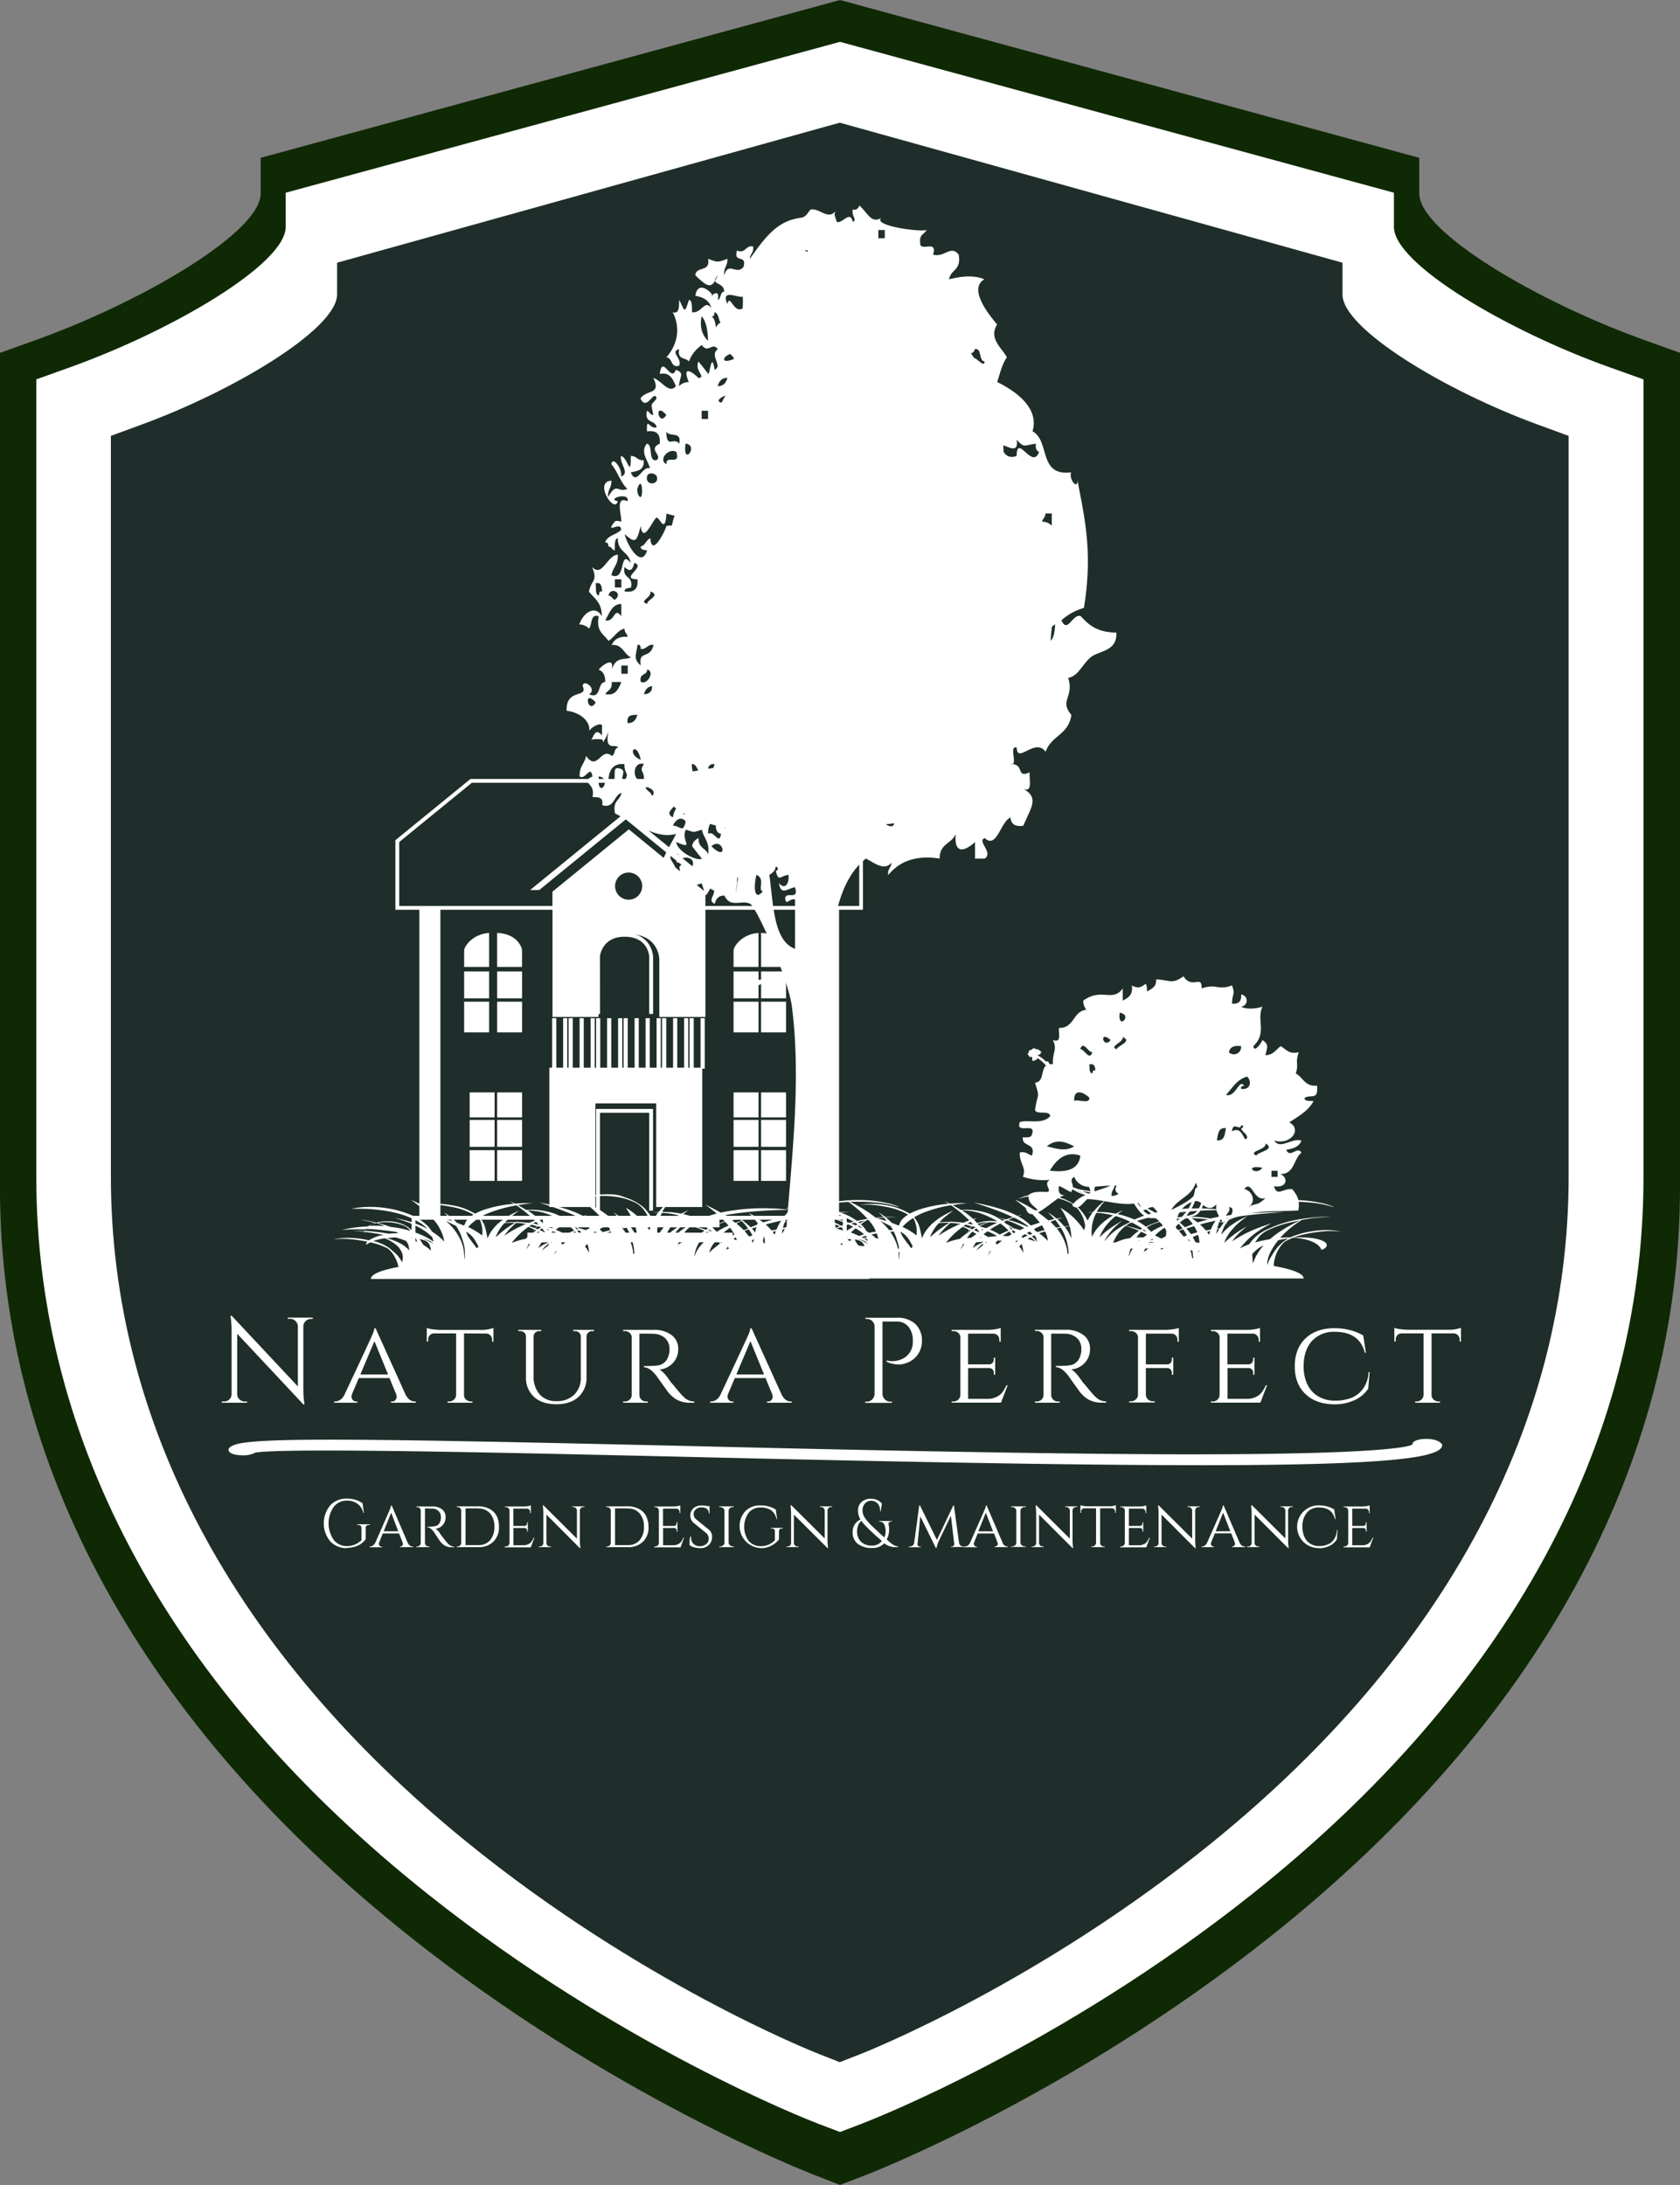 <svg id="f411d8ff-42f4-4a40-bbfe-ffda0a05ca29" data-name="b73a5846-13d6-4e66-b290-92a6b66cc66d" xmlns="http://www.w3.org/2000/svg" xmlns:xlink="http://www.w3.org/1999/xlink" viewBox="0 0 692.11 900"><rect x="0" y="0" width="692.11" height="900" fill="#808080" stroke="none"/><defs><linearGradient id="bfb84d7b-784f-4ea7-aadc-12c9b9e6675f" x1="-334.52" y1="67.42" x2="-333.52" y2="67.42" gradientTransform="translate(231529.35 -60229.57) scale(692.13 899.97)" gradientUnits="userSpaceOnUse"><stop offset="0" stop-color="#102905"/><stop offset="1" stop-color="#102905"/></linearGradient><linearGradient id="a2166d30-e4f5-4414-abbd-2d872fc81f8b" x1="-334.5" y1="67.42" x2="-333.5" y2="67.42" gradientTransform="translate(221499.49 -57597.79) scale(662.15 860.96)" gradientUnits="userSpaceOnUse"><stop offset="0" stop-color="#fff"/><stop offset="1" stop-color="#fff"/></linearGradient><linearGradient id="aad2f0ee-e306-4b12-a7cc-566f7a46094b" x1="-333.52" y1="67.35" x2="-332.52" y2="67.35" gradientTransform="translate(75708.71 -29143.47) scale(226.3 437.19)" xlink:href="#a2166d30-e4f5-4414-abbd-2d872fc81f8b"/><linearGradient id="fb625bab-f39a-428c-be1f-24ce496a1d11" x1="-333.58" y1="65.55" x2="-332.58" y2="65.55" gradientTransform="translate(78825.99 -1765.7) scale(235.89 34.71)" xlink:href="#a2166d30-e4f5-4414-abbd-2d872fc81f8b"/><linearGradient id="b8ec17f8-515b-4575-ac0d-2fb88ea39c49" x1="-333.58" y1="65.54" x2="-332.58" y2="65.54" gradientTransform="translate(79004.95 -1765.7) scale(235.89 34.71)" xlink:href="#a2166d30-e4f5-4414-abbd-2d872fc81f8b"/><linearGradient id="eac08cc4-f37f-4663-ac42-a55f5665536f" x1="-302.41" y1="61.75" x2="-301.41" y2="61.75" gradientTransform="translate(3299.61 -277.94) scale(10.28 11.07)" xlink:href="#a2166d30-e4f5-4414-abbd-2d872fc81f8b"/><linearGradient id="ab7120ce-2199-4a96-bb57-0a567fc9b794" x1="-302.41" y1="62.23" x2="-301.41" y2="62.23" gradientTransform="translate(3299.61 -368.28) scale(10.28 12.65)" xlink:href="#a2166d30-e4f5-4414-abbd-2d872fc81f8b"/><linearGradient id="f5e1421b-781f-48f7-9e58-ebc23c92bcc8" x1="-302.41" y1="62.44" x2="-301.41" y2="62.44" gradientTransform="translate(3299.63 -482.91) scale(10.28 14)" xlink:href="#a2166d30-e4f5-4414-abbd-2d872fc81f8b"/><linearGradient id="aaad26e4-3137-48e0-b5e7-309f1592f6e6" x1="-302.41" y1="61.75" x2="-301.41" y2="61.75" gradientTransform="translate(3312.79 -277.94) scale(10.28 11.07)" xlink:href="#a2166d30-e4f5-4414-abbd-2d872fc81f8b"/><linearGradient id="a0243b63-217d-4a12-b8ce-e599c19a9e39" x1="-302.41" y1="62.77" x2="-301.41" y2="62.77" gradientTransform="translate(3312.81 -489.42) scale(10.28 14.03)" xlink:href="#a2166d30-e4f5-4414-abbd-2d872fc81f8b"/><linearGradient id="a26f2138-5e57-4182-8e2c-109d95d54dfb" x1="-302.41" y1="62.23" x2="-301.41" y2="62.23" gradientTransform="translate(3312.79 -368.28) scale(10.28 12.65)" xlink:href="#a2166d30-e4f5-4414-abbd-2d872fc81f8b"/><linearGradient id="b6f89453-9760-4971-820f-c562bf2cbd2a" x1="-302.41" y1="61.75" x2="-301.41" y2="61.75" gradientTransform="translate(3410.2 -277.94) scale(10.28 11.07)" xlink:href="#a2166d30-e4f5-4414-abbd-2d872fc81f8b"/><linearGradient id="a2065529-5c4c-4be7-a44d-e34827f4bf14" x1="-302.41" y1="62.23" x2="-301.41" y2="62.23" gradientTransform="translate(3410.2 -368.28) scale(10.28 12.65)" xlink:href="#a2166d30-e4f5-4414-abbd-2d872fc81f8b"/><linearGradient id="ea867a34-aabb-48b6-a4a1-9683f5220c5a" x1="-302.41" y1="62.44" x2="-301.41" y2="62.44" gradientTransform="translate(3410.22 -482.91) scale(10.28 14)" xlink:href="#a2166d30-e4f5-4414-abbd-2d872fc81f8b"/><linearGradient id="b592a0f6-6131-47c7-9e70-8fbb2dc265da" x1="-302.41" y1="61.75" x2="-301.41" y2="61.75" gradientTransform="translate(3421.94 -277.94) scale(10.28 11.07)" xlink:href="#a2166d30-e4f5-4414-abbd-2d872fc81f8b"/><linearGradient id="b4204a4e-0bc5-4297-8d38-36a3397212b9" x1="-302.41" y1="62.77" x2="-301.41" y2="62.77" gradientTransform="translate(3421.96 -489.42) scale(10.28 14.03)" xlink:href="#a2166d30-e4f5-4414-abbd-2d872fc81f8b"/><linearGradient id="a09717ef-603e-421b-a500-0543493db4e5" x1="-302.41" y1="62.23" x2="-301.41" y2="62.23" gradientTransform="translate(3421.94 -368.28) scale(10.28 12.65)" xlink:href="#a2166d30-e4f5-4414-abbd-2d872fc81f8b"/><linearGradient id="a5fc863e-cb93-4175-927a-752bff70477d" x1="-302.41" y1="61.75" x2="-301.41" y2="61.75" gradientTransform="translate(3410.2 -216.78) scale(10.28 11.07)" xlink:href="#a2166d30-e4f5-4414-abbd-2d872fc81f8b"/><linearGradient id="f3911ad8-a29e-48a9-94cc-e0f71d1c2d11" x1="-302.41" y1="62.07" x2="-301.41" y2="62.07" gradientTransform="translate(3410.2 -305.11) scale(10.28 12.65)" xlink:href="#a2166d30-e4f5-4414-abbd-2d872fc81f8b"/><linearGradient id="bf5bb4fc-2f3e-4429-98c4-4c2f90a19152" x1="-302.41" y1="61.75" x2="-301.41" y2="61.75" gradientTransform="translate(3421.94 -216.78) scale(10.28 11.07)" xlink:href="#a2166d30-e4f5-4414-abbd-2d872fc81f8b"/><linearGradient id="b676c9e3-07f9-412a-bb5d-ca4636bbfc5e" x1="-302.41" y1="60.97" x2="-301.41" y2="60.97" gradientTransform="translate(3410.2 -171.7) scale(10.28)" xlink:href="#a2166d30-e4f5-4414-abbd-2d872fc81f8b"/><linearGradient id="b52e50bf-bdc3-4778-82c4-1929069d7491" x1="-302.41" y1="60.97" x2="-301.41" y2="60.97" gradientTransform="translate(3421.94 -171.7) scale(10.28)" xlink:href="#a2166d30-e4f5-4414-abbd-2d872fc81f8b"/><linearGradient id="b8ec69ec-c85e-49e8-9ea2-4c104f2e2068" x1="-302.41" y1="62.07" x2="-301.41" y2="62.07" gradientTransform="translate(3421.94 -305.11) scale(10.28 12.65)" xlink:href="#a2166d30-e4f5-4414-abbd-2d872fc81f8b"/><linearGradient id="a7d9e59e-8cfa-4209-b824-ebf8895b36cc" x1="-302.41" y1="61.75" x2="-301.41" y2="61.75" gradientTransform="translate(3301.47 -216.78) scale(10.28 11.07)" xlink:href="#a2166d30-e4f5-4414-abbd-2d872fc81f8b"/><linearGradient id="ac5ab007-69d9-4005-b770-91b67bb0ef3e" x1="-302.41" y1="62.07" x2="-301.41" y2="62.07" gradientTransform="translate(3301.47 -305.11) scale(10.28 12.65)" xlink:href="#a2166d30-e4f5-4414-abbd-2d872fc81f8b"/><linearGradient id="addaa72c-ba2b-4e47-add9-ea864cc111de" x1="-302.41" y1="61.75" x2="-301.41" y2="61.75" gradientTransform="translate(3313.2 -216.78) scale(10.28 11.07)" xlink:href="#a2166d30-e4f5-4414-abbd-2d872fc81f8b"/><linearGradient id="a9854e97-01a4-4cf0-8c01-ec5670ea7753" x1="-302.41" y1="60.97" x2="-301.41" y2="60.97" gradientTransform="translate(3301.47 -171.7) scale(10.28)" xlink:href="#a2166d30-e4f5-4414-abbd-2d872fc81f8b"/><linearGradient id="f7084611-80e2-4f61-9dde-867d91ac0d04" x1="-302.41" y1="60.97" x2="-301.41" y2="60.97" gradientTransform="translate(3313.2 -171.7) scale(10.28)" xlink:href="#a2166d30-e4f5-4414-abbd-2d872fc81f8b"/><linearGradient id="fb09b11f-e2da-4157-bda1-3ecae3297a7a" x1="-302.41" y1="62.07" x2="-301.41" y2="62.07" gradientTransform="translate(3313.2 -305.11) scale(10.28 12.65)" xlink:href="#a2166d30-e4f5-4414-abbd-2d872fc81f8b"/><linearGradient id="a77ca3fa-1da3-4596-91c0-ba1718ab2975" x1="-329.68" y1="66.3" x2="-328.68" y2="66.3" gradientTransform="translate(20996.12 -3336.37) scale(63 57.39)" xlink:href="#a2166d30-e4f5-4414-abbd-2d872fc81f8b"/><linearGradient id="a191fa3e-9966-429a-9408-8ccecffb2262" x1="-139.26" y1="64.18" x2="-138.26" y2="64.18" gradientTransform="translate(465.78 -903.94) scale(1.71 20.78)" xlink:href="#a2166d30-e4f5-4414-abbd-2d872fc81f8b"/><linearGradient id="f0e02d2c-9def-460e-9066-21b6e7e7b34e" x1="-139.26" y1="64.18" x2="-138.26" y2="64.18" gradientTransform="translate(470.31 -903.94) scale(1.71 20.78)" xlink:href="#a2166d30-e4f5-4414-abbd-2d872fc81f8b"/><linearGradient id="fe071fff-85c3-40d6-a563-0d01caee00ab" x1="-139.26" y1="64.18" x2="-138.26" y2="64.18" gradientTransform="translate(472.57 -903.94) scale(1.71 20.78)" xlink:href="#a2166d30-e4f5-4414-abbd-2d872fc81f8b"/><linearGradient id="e1ff4cc8-a5e8-4254-a21f-105919b3d512" x1="-139.26" y1="64.18" x2="-138.26" y2="64.18" gradientTransform="translate(477.1 -903.94) scale(1.71 20.78)" xlink:href="#a2166d30-e4f5-4414-abbd-2d872fc81f8b"/><linearGradient id="ad3a7c9b-5ca5-4537-96d1-e84e76e000dc" x1="-139.26" y1="64.18" x2="-138.26" y2="64.18" gradientTransform="translate(481.63 -903.94) scale(1.71 20.78)" xlink:href="#a2166d30-e4f5-4414-abbd-2d872fc81f8b"/><linearGradient id="a5ca5e44-94a9-44b6-bf3c-23eb7ba23f85" x1="-139.26" y1="64.18" x2="-138.26" y2="64.18" gradientTransform="translate(483.9 -903.94) scale(1.71 20.78)" xlink:href="#a2166d30-e4f5-4414-abbd-2d872fc81f8b"/><linearGradient id="ac65a9ce-43d2-4d1d-9c82-c90783fd1c21" x1="-139.12" y1="64.18" x2="-138.12" y2="64.18" gradientTransform="translate(488.02 -903.94) scale(1.71 20.78)" xlink:href="#a2166d30-e4f5-4414-abbd-2d872fc81f8b"/><linearGradient id="ea3b1ea2-d448-44f8-ba23-d601967c8df9" x1="-139.26" y1="64.18" x2="-138.26" y2="64.18" gradientTransform="translate(492.96 -903.94) scale(1.71 20.78)" xlink:href="#a2166d30-e4f5-4414-abbd-2d872fc81f8b"/><linearGradient id="e5253204-3a59-4a01-8887-6870296ff76b" x1="-139.26" y1="64.18" x2="-138.26" y2="64.18" gradientTransform="translate(495.23 -903.94) scale(1.71 20.78)" xlink:href="#a2166d30-e4f5-4414-abbd-2d872fc81f8b"/><linearGradient id="a4db9b8d-95bb-4f55-8f9e-a105a1bc6d24" x1="-139.26" y1="64.18" x2="-138.26" y2="64.18" gradientTransform="translate(499.76 -903.94) scale(1.71 20.78)" xlink:href="#a2166d30-e4f5-4414-abbd-2d872fc81f8b"/><linearGradient id="af1f3fee-6c44-41d6-bfd6-3005cc3465e3" x1="-139.12" y1="64.18" x2="-138.12" y2="64.18" gradientTransform="translate(503.88 -903.94) scale(1.71 20.78)" xlink:href="#a2166d30-e4f5-4414-abbd-2d872fc81f8b"/><linearGradient id="f0e03e11-7510-4a95-9de3-8b10b7783fc7" x1="-139.12" y1="64.18" x2="-138.12" y2="64.18" gradientTransform="translate(508.41 -903.94) scale(1.71 20.78)" xlink:href="#a2166d30-e4f5-4414-abbd-2d872fc81f8b"/><linearGradient id="a4024a1e-cac7-42f1-9c21-79f96e4860a5" x1="-140.06" y1="64.18" x2="-139.06" y2="64.18" gradientTransform="translate(513.44 -903.94) scale(1.72 20.78)" xlink:href="#a2166d30-e4f5-4414-abbd-2d872fc81f8b"/><linearGradient id="af56e565-04f0-4655-88b4-4ac78a2844f6" x1="-140.06" y1="64.18" x2="-139.06" y2="64.18" gradientTransform="translate(517.97 -903.94) scale(1.72 20.78)" xlink:href="#a2166d30-e4f5-4414-abbd-2d872fc81f8b"/><linearGradient id="b40369f5-901e-4516-9af1-7f86527019d8" x1="-140.06" y1="64.18" x2="-139.06" y2="64.18" gradientTransform="translate(522.5 -903.94) scale(1.72 20.78)" xlink:href="#a2166d30-e4f5-4414-abbd-2d872fc81f8b"/><linearGradient id="e4b773fa-7125-49a1-8ee4-89c1a55cddd6" x1="-139.12" y1="64.18" x2="-138.12" y2="64.18" gradientTransform="translate(522 -903.94) scale(1.71 20.78)" xlink:href="#a2166d30-e4f5-4414-abbd-2d872fc81f8b"/><linearGradient id="ea61e0eb-8955-4154-97a5-d486b068d05e" x1="-139.12" y1="64.18" x2="-138.12" y2="64.18" gradientTransform="translate(526.53 -903.94) scale(1.71 20.78)" xlink:href="#a2166d30-e4f5-4414-abbd-2d872fc81f8b"/><linearGradient id="efb32ff7-ff7f-4038-8993-fe8e9462f491" x1="-331.04" y1="51.64" x2="-330.04" y2="51.64" gradientTransform="translate(28219.88 305.25) scale(84.59 3.96)" xlink:href="#a2166d30-e4f5-4414-abbd-2d872fc81f8b"/><linearGradient id="bc596ab8-dcd0-4506-bb6c-9bd460993f24" x1="-333.27" y1="67.18" x2="-332.26" y2="67.18" gradientTransform="translate(64353.08 -13101.44) scale(192.61 201.3)" xlink:href="#a2166d30-e4f5-4414-abbd-2d872fc81f8b"/><linearGradient id="acdd7407-3c15-43cb-bf7a-ec3d24dcbb88" x1="-330.75" y1="65.52" x2="-329.75" y2="65.52" gradientTransform="translate(26291.27 -1756.45) scale(78.83 32.16)" xlink:href="#a2166d30-e4f5-4414-abbd-2d872fc81f8b"/><linearGradient id="ae65d676-d680-41e8-bbe1-eba623aa64f8" x1="-320.72" y1="65.91" x2="-319.72" y2="65.91" gradientTransform="translate(7766.87 -2283.87) scale(23.45 41.9)" xlink:href="#a2166d30-e4f5-4414-abbd-2d872fc81f8b"/><linearGradient id="a71269c0-c1b4-4000-83e3-51d3d87b377c" x1="-320.72" y1="65.53" x2="-319.72" y2="65.53" gradientTransform="translate(7766.89 -1786.95) scale(23.45 33.39)" xlink:href="#a2166d30-e4f5-4414-abbd-2d872fc81f8b"/><linearGradient id="b0d69ce7-9920-473a-9f10-57f48f850dc2" x1="-293.8" y1="37.87" x2="-292.8" y2="37.87" gradientTransform="translate(2699.16 318.31) scale(8.13 2.28)" xlink:href="#a2166d30-e4f5-4414-abbd-2d872fc81f8b"/><linearGradient id="b7f19816-4774-441b-97b4-41519845e26f" x1="-332.28" y1="66.87" x2="-331.28" y2="66.87" gradientTransform="translate(41263.61 -7159.22) scale(122.92 113.92)" xlink:href="#a2166d30-e4f5-4414-abbd-2d872fc81f8b"/><linearGradient id="e33ddb36-46ef-41d3-9286-e9d7a79786a3" x1="-334.33" y1="61.04" x2="-333.33" y2="61.04" gradientTransform="translate(167258.45 -65.41) scale(500 10.87)" xlink:href="#a2166d30-e4f5-4414-abbd-2d872fc81f8b"/><linearGradient id="a0e4a336-4d8e-405e-a73f-4ae16397a6d7" x1="-334.23" y1="64.21" x2="-333.23" y2="64.21" gradientTransform="translate(144648.78 -682.38) scale(432.39 20.4)" xlink:href="#a2166d30-e4f5-4414-abbd-2d872fc81f8b"/></defs><path d="M338.77,2,107.41,65V79.72c0,16-48.92,44.68-92.82,60.4L0,145.35V489C0,603.1,58.34,709.8,168.65,797.53c82.48,65.59,164.14,97.32,167.59,98.64l9.84,3.83,9.85-3.78c3.44-1.31,85.09-33.05,167.59-98.65C633.82,709.82,692.13,603.11,692.13,489V145.33l-14.59-5.23c-43.91-15.73-92.82-44.4-92.82-60.4V65L346.08,0Z" transform="translate(-0.02)" style="fill:url(#bfb84d7b-784f-4ea7-aadc-12c9b9e6675f)"/><path d="M339.08,19.14,117.72,79.39V93.48c0,15.31-46.8,42.74-88.8,57.78l-13.94,5V485.07C15,594.23,70.77,696.3,176.31,780.23c78.9,62.75,157,93.1,160.33,94.37l9.44,3.6,9.43-3.62c3.28-1.25,81.4-31.61,160.32-94.37,105.5-83.92,161.25-186,161.25-295.15V156.27l-14-5c-42-15-88.8-42.47-88.8-57.78V79.39L346.08,17.24Z" transform="translate(-0.02)" style="fill:url(#a2166d30-e4f5-4414-abbd-2d872fc81f8b)"/><path d="M339.63,52.3,138.89,108.21v13.07c0,14.21-42.45,39.67-80.54,53.61L45.7,179.54V484.63c0,101.29,50.6,196,146.32,273.87,71.56,58.23,142.42,86.39,145.41,87.57l8.55,3.36,8.55-3.35c3-1.17,73.83-29.34,145.41-87.57,95.72-77.88,146.31-172.59,146.31-273.88V179.55l-12.67-4.65c-38.1-13.9-80.5-39.41-80.5-53.61V108.21L346,50.54Z" transform="translate(-0.02)" style="fill:#1f2e2a"/><path d="M445.24,253.79c-3.31-1.2-5.44,7.45-7.94,1.7a23.53,23.53,0,0,1,9.25-5.08c3.84-23.15.11-37.86-2.63-52.45,0,4-3.62-.62-2.65-3.38-13.67,1.61-8.51-12.88-15.88-16.92,3-10.1-7.88-17-14.56-20.3,1.18-3.56,2.07-7.53,4-10.16-1.87-3.68-7.75-7.84-4-13.53-4.12-4.78-11.77-14.87-5.29-18.62-5.73-2.5-12.89-.31-14.56,0,.74-4.13,5.12-3.6,4-10.15-3.23-4.16-5.74,1.25-10.58,0,2.11-6.66-5.72-.59-5.3-5.08-.39-3.32,1.79-3.35,2.65-5.08-3.8.87-22.67-1.93-18.52-5.07-4.33,2.81-5.88-2.3-9.27-5.07a2,2,0,0,1-2.19,1.79,2.42,2.42,0,0,1-.45-.1c-.52,2.91,2,4.34,0,5.08-1.13-5-4.27,1-6.62,0-.51-2.42-1.59-2.86,0-5.08-3.16,5-6.72-.56-10.58,0-.76.11-1.69,3.1-4,3.38-9.49,1.19-14.32,7.18-21.17,16.93.07-2.17,1.69-2.35,1.32-5.08-3.18-.69-2.88,3.09-6.62,1.69-1.63,5.49,4.29,1.3,2.65,6.77-3,3.56-6.09-2.55-7.94,3.39-.3-3.2,1.49-3.73,1.32-6.77-3.87,1.52-4.06,1.52-7.94,0,1,5.77-4.88,2.8-5.29,6.77,4.46,4.34,6.29,5.52,8.18,2.26-.07-.5.21-1.19,1.08-2.26a18.73,18.73,0,0,1-1.08,2.26c.2,1.52,3.65,1.23,3.73,4.51-1.75,0-1.21,3-2.65,3.38.81-3.92-1.3-2.68-2.23-2,.18.37.09.55-.42.32l.42-.32c-.72-1.49-6-6.15-7,.32,3.08.56,5.7,1.73,6.61,5.08-2.79-3.73-3.9,2.16-7.93,1.69-.21-2,.23-4.8-1.33-5.07-1.91,6.3-1.76,4.27-4,0-.13,2.65.18,5.86-2.65,5.07,3.47,6.91,1.68,13.67-2.65,18.61,2.63,0,1.69,4.62,5.3,3.38,1.26-3.15-4-5.65,0-6.77-.91,4.55,2.73,3.28,4,5.08a14.13,14.13,0,0,1,5.29-6.76c2.76,3.71,4.29-1.48,6.62,1.69-3.67,2.53,2.3,6.92-1.32,8.46-1.25-7.89-2,2-2.65,1.7-1.29-1.73-2.62-3.43-4-5.07-1.82,3.86,3.41,6.36,0,6.77-2.75-2.71-6.84-5.33-4,1.69a5.4,5.4,0,0,0-4,1.69c.17-4.23,2.53-5.29-1.32-6.77-2,5.63-5.53-6.69-6.62,1.7,4.15-.8,5.41,2.11,6.62,5.07-2.81,3.39-5.9-2.4-9.27-3.38,3.42,7.07-2.9,4.64-5.29,8.46,2.63,5.59,5.65-4.19,6.62,0-2.45,3.26-2.43,1.34-1.33,6.77-1.33,0-1.57-1.37-2.64-1.69-1.16,5.43,3.43,3.5,4,6.76-2.89,1.08-4.21-4.8-4,1.69,3.46-.47,5.68.62,5.28,5.07-5.16,2.35,1.38,4.8-1.32,6.77-3.65.72-1.24-6.31-4-6.77-2.83,3.46.37,6.7,1.31,10.16-3.3-1.22-5.43,7.44-7.93,1.69,2.53-.72,5.69-.62,5.29-5.07-2.5.37-2.92-1.91-5.29-1.7.06,9.75-1.21.55-4,0-.79,3,3.87,7,0,8.46.62-3.29-3.56-8.65-4-5.08,2.56,2.93,3.77,7.58,6.61,10.16-4.13,1.72-4.34-3.06-7.94,3.38-.3-3.19,1.49-3.73,1.33-6.76-7.42.41,1.36,13.93,2.64,8.46-5-1,5.16-4,4,0-5.53-2.56-2,6.94-2.64,8.46,0,0-2-.83-2.65,0-4.41,5.65,2.91-.71,2.65,3.39-2,2-5.42,2.11-6.62,5.08.8.09,1.56.25,1.32,1.69,1.33,0,1.58,1.37,2.65,1.69.2-2-.23-4.8,1.32-5.08-.14,5.83,4.56,5.45,5.3,10.16-4.88-6-1.68,7.81-7.94,5.08.56-3.23,2.84-4.25,2.64-8.47-4.51.32-6.4,9.58-10.58,5.08,2.39,6.09-.24,5-1.32,10.16,2.21,2.81,5.35,4.43,5.29,10.14-2.54-4.69-7.49-1.77-9.27,3.39a5.5,5.5,0,0,1,4,1.69c1.41-1.57.41-6.24,4-5.08-1.15,6.56,2.22,7.33,4,10.16,2.4-1.45,3.65-4.36,6.62-5.07,0,1.69,1.07,2,1.32,3.38-3.28-.25-5.49.88-6.61,3.39,4.39-.54,5,3.76,7.94,5.08-3.07,1.32-5.95-.58-7.94,5.07,1.39-5.94-4.46-1.41-5.3,0,1.67.69,2.71,2.18,2.65,5.07-3.42.15-1.4,7.25-6.62,5.08,3.52-2.33-2.55-6.6-2.65-3.38,2.33,5.17-7,.75-6.62,10.15,5.56.62,10,4.46,9.27,8.46.36-1.55,5.86-4.5,5.29-1.7v3.39c-2.55-3-3.26-.39-4.44,2.11a3.8,3.8,0,0,1,.47-.43,13.41,13.41,0,0,1,4,0,1.17,1.17,0,0,1,.26,1.28,15.09,15.09,0,0,0,2.39-4.65c-1.8,8.85,3.14,4.78,4,6.75-1.75,0-1.21,3-2.65,3.39-4.39-3.91-5.9,6.66-10.58,0-.57,3.23-2.85,4.24-2.65,8.46,2.46,1.62,4.42-5.07,5.29,0-5.74,2.74,1.46,2.1,0,8.46,2.08.16,4.59-.23,4,3.38,5.12,1.47,4.71-4.13,7.94-5.07-.57,3.22-3.78,3.06-2.65,8.45,11.49,6.11,17.93,10.35,25.15,8.46-3.44,6.74-7,11.78-6.62,16.93.19-3.78,3.33,2.2,6.62,0,1.13-3.95-4.63-7.3-1.33-8.47,5.8-1.23-1.06,3.37,2.65,3.38-.42-3,7.41-3,5.29,1.7-3.61.15-2.67-2.82-5.29,0,1.09,4.78-1.87,4.38-1.32,8.46,5.79-1.24-1.08,3.36,2.64,3.38.76-4.1,5-3.76,7.94-5.08.52,2.42,1.59,2.86,0,5.08,2.6.51,2.62-2.28,4-3.38,3.25,2.26-2.38,5.11,1.33,6.77.54-2.13,1.71-3.46,4-3.39,2.34,5.31,7.18,1.6,10.58,3.39,2.68,1.4,15.7,30.71,17.21,42.29,4.35,33.42-1.13,70.28-2.65,98.14-2.74-1-8.69,2.09-9.26-1.7.71-3.54,2.32-6.35-1.32-8.46-2.33,2.67-1.74,9.07-4,11.84-4.81,1.18-11.4.09-13.23,5.09,4.59-1.37,5.09,2.51,9.26,1.69,1.42-1.57.41-6.24,4-5.08-.32,2.41-2.18,2.86-2.65,5.08,16-3.24,57.14,6.92,64.84-6.77-12.63-.83-11.86-1-25.13-1.69-5.16-13.48-1.89-41-2.65-60.91-1.42-37.22-6.5-82.46,13.24-98.14,3.06,1.36,7.5,5.42,10.58,1.69-.08,2.17-1.7,2.35-1.32,5.09,5.14-6.41,12.73-8.15,21.17-6.77-.06-6.27,5-6.07,6.62-10.16-.83,9.82,5,6,7.94,3.38v6.77h4c3.73-2.54-3.35-7.12,0-8.46,5,4.69,6.5-6.72,10.6-8.46.32,3,2.28,3.86,5.29,3.38,3.18-7.48,6.66-11.51,0-15.22,4,1.7,2.34-3.77,2.64-6.77-5.53,2.52-2.31-3-7-3.37a1.17,1.17,0,0,1-1,0,5.57,5.57,0,0,1,1,0c1.63-.88-1.48-7.84,1.68-6.78.11,6.89,7.61-4.33,11.9,1.71,2.24-6.74,9.53-7,10.59-15.23-5.09-5.94,1.24-7.24-1.32-15.23,4.29-.79,5.75-5.54,9.26-8.46,3.33-2.78,11-2.35,10.59-10.16C452.3,260.35,449.08,258,445.24,253.79Zm-198.49-8.46c-1.55-.27-1.12-3.08-1.33-5.07,2.26-.63,2.5,1.32,2.65,3.38-1.12-.31-1.25.66-1.32,1.69Zm-1.33,44C242.3,294.77,240.07,283.38,245.42,289.33Zm1.33,30.46C252.81,320.92,245.68,330,246.75,319.79ZM430.69,211.5h2.64v5.07a5.4,5.4,0,0,0-4-1.69C429.61,213.51,430.69,213.19,430.69,211.5ZM264,274.1c-3.08-2.54-2-4.14-1.33-8.46,1.13-.32,1.25.66,1.33,1.69,2.38.22,2.79-2.07,5.29-1.69C267.73,271.89,262.92,267.52,264,274.1Zm0,6.76c-.73-3.75,2.53-2.41,2.65-5.08,3.29.7.07,6.57-2.65,5.08Zm4-37.22c4.39,1.65-1.47,3.35-1.31,5.08-3.88-.95,2-2.64,1.27-5.08Zm6.62-52.45c-3.57-1.51.61-6.87,4-5.08,2,6-4.56,1-4,5.08Zm22.51-25.38c-2.34-.51-.29-2.11,1.75-2.92-.09.16-.19.33-.26.48-.44.79-.82,1.53-1.19,2.27Zm-12,148.89c1.55,0,1.87,1.6,2.6,2.66l-2.35.4A8.53,8.53,0,0,1,285.08,314.7Zm6.62,1.69a2.09,2.09,0,0,1,2.48-1.61l.18.05c-.16.5-.32,1-.49,1.48l-1.94.33a1.27,1.27,0,0,0-.19-.25Zm40.93-212.63-1.29-.66a9.15,9.15,0,0,1,1.38.1,1.75,1.75,0,0,1-.05.56Zm-31.86,42.05a5.67,5.67,0,0,1,1.64,2c-5.26,2.29-5.16-.72-1.6-2Zm-19,189.25.39.21C281.53,335.59,281.22,335.61,281.74,335.06Zm137-154c3.23,3.55,2.82,2.42,7.95,1.69-.22,2,.28,3,1.32,3.38-2.72,7.7-9.1-7.9-9.26,1.7-3,1-4.28-.16-5.33-1.62-.08-.92-.13-1.84-.18-2.77,2.17.56,6.47,3.56,5.53-2.44Zm-17.16-37.24c3-.52,1.47,4.89,4,5.07-.2,2.65-2.77-1.07-4.31-1.41-.45-.65-.89-1.3-1.36-1.93A2,2,0,0,0,401.58,143.82ZM361.87,94.75h2.65v3.39h-2.65ZM306,122.15a28.88,28.88,0,0,1-.06,4.92c-3.87,2.09-5.1-6.34-6.27-1.88C296.78,118.57,304.42,123,306,122.15Zm-16.93,8.13c1.9,2.08,2.51,5.81,2.64,10.15C289.08,137.76,288.23,134.38,289.08,130.28Zm4,0c1.12.31,1.25-.66,1.33-1.7,1.6.44,1.6,2.92,2.44,4.33a3.29,3.29,0,0,0-1.25,1,8.3,8.3,0,0,0-.67,1C294.79,133.33,294.57,131.26,293.08,130.28Zm6.62,25.38c-.58,2.08-1.7,3.47-4,3.38.59-2,1.71-3.47,4-3.38ZM289.08,169.2h2.64v3.38h-2.64Zm-6.62,13.53C288.2,183.43,281.07,192.55,282.46,182.73Zm-2.64,0c-2.27-2.92-5.2,2.49-5.29-5.07,1,2.69,6.49-.39,5.3,5.07Zm-5.3-11.84C271.4,176.33,269.17,164.94,274.52,170.89Zm-7.93,25.38c.45-2,3.51-1.37,4,0,1.18,3.66-4.87,3.92-4,0Zm-4,5.07c2-6,2.51,3.12,1.33,3.39-.75.17-1.63-2.38-1.3-3.39ZM257.33,220c4.36,3.83,5,3.47,6.62-3.38,1,8.15,5.37-3.4,6.62-3.39s3.51,7,4-1.69a32.77,32.77,0,0,0,3.37.89,20.35,20.35,0,0,0-1.07,4,21.19,21.19,0,0,0-2.3.21c-.73,2.59-6.09,13-6.62,5.08-1.74.6-2.08,3-4,3.38,0,1.65,1.62,1.31,2.65,1.69C264.15,234.39,258.39,224.48,257.33,220Zm-4,27.08c-1.07-.33-1.32-1.7-2.64-1.7.73-4,6.29-1.08,2.67,1.62Zm2.65,6.76c-3.12-4.14-2.46,2.53-6.62,1.7,1.7-2.9,2.73-6.66,6.62-6.77ZM256,242h-2.65v-3.38H256Zm1.32,1.7c0-1.65,1.62-1.32,2.65-1.7,1-5.2-3.64-3.25-2.65-8.45,1.91,1.88,3.23,1.82,4-1.7,5.18,1.6-6.46,6.66,1.32,6.77.4,4.39-1.82,5.51-5.29,5ZM256,274.15h2.64v3.38H256ZM249.36,286c.86-1.72,3-1.75,2.65-5.08h4c-1.21,2.92-2.46,5.83-6.62,5Zm7.94,35.52c-2.76-.48,2-4.57-2.65-5.07-3.17-.66.74,7.7-4,5.07.24-4.75,2.3-7.2,6.62-6.76-.06,4.56,2.27,3.36.06,6.71Zm5.29-27.06c-.58,2.08-1.69,3.48-4,3.38-.51-3.66,2-3.26,4-3.43ZM264,313C257.7,310.36,262.19,304.61,264,313Zm1.32,8.45c-5.09,1.34-5.09-8.1,0-6.76-2.19,3.37.12,2.17,0,6.77Zm3.38-38.83c-.09.58-.18,1.16-.24,1.72a3.34,3.34,0,0,1-3.14,1.58c.52-1.86,1.53-3.11,3.38-3.29Zm-.74,43.92c-5.11-3.93,1.59-2,1.33,0-.33,2.57-1.16.16-1.33,0Zm9.59,5.68,1,.78a10.55,10.55,0,0,0-1.33,3.69c-2.68-1.54-1-2.77.33-4.46Zm-.32,7.85c1.3-2.72,3.53-3.9,5.29-1.69-1.15,4.94-2,1.92-5.29,1.7Zm14.56,11.84c-1-2.65-4.19-2.53-4-6.76-1.18.76-2.37,1.49-2.65,3.38,1.3,1.73,2.61,3.43,4,5.08-1.16,1.37-9.66-2.23-10.59-6.77,8.07,3.33,1.78-.52,4-5.07,4.07,1.17,2.55,1.17,6.62,0,.73,3.54,3.26,4.83,2.62,10.15Zm0-8.45a7.34,7.34,0,0,1,.78-4.09q1.17.36,2.31.66c.06,1.76.58,3.22,2.2,3.43-.87,5.08-2.82-1.61-5.29,0Zm1.32,5.07C298,344.31,300.32,355.78,293.06,348.53Zm5.37-7.58.2.05c0,.42,0,.5-.2,0Zm5.22,22.8a15.69,15.69,0,0,1,0-1.68c1.43-4.91-1.87,13.4,0,1.69Zm7.94-3.37c3.86,1.52.38,6.22,2.65,6.76-3.54,4.24-3.89-1.78-2.65-6.75Zm11.91,10.15c.58,2.51,1.7-.67,4,0v20.3c-8.89-3.29-8.86-18-10.59-30.45,1.18-.76,2.36-1.49,2.65-3.39a.85.85,0,0,1,0,1.7c1.14,4.92,2,1.9,5.29,1.7.22,4.67-2,5.8-4,3.37.91,5.32,3.53,2.21,6.62,1.7,2,6-4.5,1-4,5.08Zm41.46-31,.7-.09c.91-.11,1.82-.21,2.72-.33-.42,1.89-2.07,1.29-3.42.47Zm67.84-75.69c.19-2.58.32-4.22.57-5.71a13.88,13.88,0,0,1,1.29-1c-.17,4.2-1,6.15-1.86,6.76Z" transform="translate(-0.02)" style="fill:url(#aad2f0ee-e306-4b12-a7cc-566f7a46094b)"/><path d="M373.08,507.27a26.56,26.56,0,0,0-7.17-.55,39.08,39.08,0,0,0-5.5.63,34.79,34.79,0,0,0-7.53,2.21,1.67,1.67,0,0,1-.73.14c-1.11,0-2.21.08-3.3.16h-.36a.06.06,0,0,1,0-.06l.16-.18a38.32,38.32,0,0,1,5.65-5.07c.87-.64,1.83-1.27,2.74-1.9a1.34,1.34,0,0,1,.58-.2l.93-.17a54.27,54.27,0,0,1,6.73-.84c.83-.05,1.67-.09,2.51-.06.68,0,1.36.07,2,.11h-.1a23,23,0,0,0-4.61-.22,74.62,74.62,0,0,0-7.61.8,50.86,50.86,0,0,0-10.39,2.61c-1.25.49-2.39,1-3.57,1.51a18.91,18.91,0,0,0-4.34,2.54,16,16,0,0,0-3.41,3.66.4.4,0,0,1-.24.18,25.79,25.79,0,0,0-3.48,1.55l-.16.06A.24.24,0,0,1,332,514c.53-.62,1-1.23,1.57-1.84a31.25,31.25,0,0,1,5.87-5.08,49.83,49.83,0,0,1,4.92-2.93.23.23,0,0,0,.2-.16,78.12,78.12,0,0,0-9,3.41,49.81,49.81,0,0,0-6.93,3.93,19.23,19.23,0,0,1,2.62-3.14c1-1,2.21-2,3.43-3a42.61,42.61,0,0,0-9.31,6.74v-.06a14.47,14.47,0,0,1,1.18-2.52,17.35,17.35,0,0,1,2-2.82l.87-1c.05,0,.08-.1.31-.09-.18-.09-.07-.16,0-.24a32.77,32.77,0,0,1,5-4.1l.18-.13h-.07c-1.31.58-2.51,1.18-3.61,1.8a31.35,31.35,0,0,0-3,1.94h-.13l-1.67-.71c-.17-.06-.17-.11-.12-.19.54-.69,1.08-1.39,1.6-2.09a.92.92,0,0,1,.55-.22c2.8-.48,5.69-.87,8.66-1.2,4-.44,8.05-.75,12.18-1l.94-.06H348.6c-2.49,0-5,.08-7.44.19-4,.17-7.83.46-11.6.93h-.35l.14-.14L331,499a8.7,8.7,0,0,1,2-1,46.32,46.32,0,0,1,10.45-2.39,79.25,79.25,0,0,1,10.67-.6c2.13,0,4.22.1,6.29.29a42.79,42.79,0,0,1,9.9,1.9h.15a.92.92,0,0,0-.3-.18,23.29,23.29,0,0,0-4.14-1.35,55.64,55.64,0,0,0-14.38-1.34,53.92,53.92,0,0,0-5.81.46q-2.31.33-4.56.69a33.89,33.89,0,0,0-8.66,2.46,19.7,19.7,0,0,0-4.1,2.37,1.11,1.11,0,0,1-.43.15l-3.25.49h-.32a14.61,14.61,0,0,1,1.47-2.18c.56-.71,1.19-1.42,1.79-2.13h-.08l-.3.22a28.28,28.28,0,0,0-4.38,4.23.77.77,0,0,1-.5.22c-.83.16-1.65.34-2.46.52a2,2,0,0,1-.84,0,49.78,49.78,0,0,0-7.61-.64A1.42,1.42,0,0,1,311,501c-.73-.4-1.5-.8-2.25-1.2l-.25-.12c.48.49,1.05,1,1.53,1.46a48.68,48.68,0,0,0-5.39.4l-.39-.21h-.05c.07.08.14.15.19.22l-3.11.58-2.44-1.69h.39q5.28-.9,11-1.4,7.14-.63,14.5-.68a1.85,1.85,0,0,0,.47,0,75.61,75.61,0,0,0-8.5-.64A85,85,0,0,0,297,499.47h-.14l-.2-.12c-1.76-1-3.67-2-5.76-3l-.2-.07a1,1,0,0,0,.28.25,46.92,46.92,0,0,1,4.12,3.21c.17.14.17.14-.19.24-1.05.28-2,.58-3,.91-1.17.41-2.19.86-3.22,1.31l-.33.13a36.32,36.32,0,0,0-6.9-2.23c.68-.53,1.42-1.05,2.14-1.56-.54.22-1,.44-1.52.67l-1.41.7c-.86-.13-1.66-.27-2.5-.39a21.08,21.08,0,0,0-2.63-.25c-.89,0-1.77-.06-2.69-.09a17.12,17.12,0,0,1,1.59-2.45c.64-.8,1.33-1.59,2-2.4l-.19.14a28.29,28.29,0,0,0-2.87,2.49c-.68.71-1.31,1.43-1.93,2.14-.11.13-.28.19-.67.22a17.58,17.58,0,0,0-1.78.17h-.28c.79,0,1.57-.07,2.38,0-.38.55-.75,1.08-1.09,1.61s-.62,1.06-.93,1.6c-.2-.32-.38-.66-.55-1a14.67,14.67,0,0,0-1.48-2.18,13.38,13.38,0,0,0-3.17-3.2,21.84,21.84,0,0,0-5.61-2.86c-.49-.17-1-.34-1.43-.52a14.73,14.73,0,0,0-3.52-.86,29.92,29.92,0,0,0-5.27-.08,17.16,17.16,0,0,0-7.25,1.65l-.17.12h.1l.24-.08a17.92,17.92,0,0,1,3.55-.81,33.44,33.44,0,0,1,5.92-.23,29.87,29.87,0,0,1,6.65,1,25.26,25.26,0,0,1,4.24,1.54,9.76,9.76,0,0,1,1.35.73,11.27,11.27,0,0,1,3,3,13.58,13.58,0,0,1,1.51,2.81c.22.56.38,1.13.54,1.69a10,10,0,0,1,.22,1.09,2.76,2.76,0,0,1,0,.81c0,.37-.18.74-.27,1.12l-.06.22h-.09l-.14-.19a32,32,0,0,0-4.21-5,30.23,30.23,0,0,0-4.95-3.77l-.32-.19a3,3,0,0,0,.36.62,26,26,0,0,1,2.17,3.85c.32.75.6,1.49.9,2.24.07.2.12.41.19.61s-.06.12-.27.15l-1.51.19h-.29l-.12-.12a23.08,23.08,0,0,0-2.56-2.67c-.1-.09-.07-.15.14-.22l1.65-.52.33-.11h-.06l-2.55.44a27.82,27.82,0,0,0-3.6-2.59,37,37,0,0,1,2.68,2.78l-2.42.53-.16-.1-2.1-1.67a47.9,47.9,0,0,0-5.41-3.65,62.93,62.93,0,0,0-5.76-3l-.28-.12a.16.16,0,0,0,.07.13c1.33.91,2.49,1.85,3.65,2.79a37.18,37.18,0,0,1,4.58,4.38c.59.67,1.15,1.35,1.73,2,.1.1,0,.17-.21.24l-3,1-.39.12a23.68,23.68,0,0,0-5.3-3.86l1.74-.55c-.36.06-.67.13-1,.21l-.94.24c-4.55-2.43-10.68-4.19-17.94-5.51a1.73,1.73,0,0,0,.32.11c3.84,1.24,7.62,2.51,11.08,3.88,1.55.62,3,1.26,4.43,1.92l.22.12-2.87.92c-1-.24-2-.46-3.1-.63l2.64.78a9.58,9.58,0,0,1-1.06.39l-.24-.16a20.76,20.76,0,0,0-2.19-1.39,21.37,21.37,0,0,0-4.28-1.78,28.43,28.43,0,0,0-4.92-1,24.32,24.32,0,0,0-4.35-.16l-1,.07-3.47-2c1.94-.35,3.94-.63,6-.87h-.44c-2.13,0-4.23.06-6.31.23a1.41,1.41,0,0,1-.72-.1l-1.76-.85-.19-.08h0l1.66,1.09-.44.06-1,.11a52.06,52.06,0,0,0-10.69,2.27,23.89,23.89,0,0,0-3.5,1.49l-.29.13-.16-.08-1.92-1a26,26,0,0,0-7.08-2.29,33.84,33.84,0,0,0-6.35-.63,26,26,0,0,0-4.32.33l-.47.09h.35c.75-.07,1.51-.11,2.29-.11a19.13,19.13,0,0,1,2.74.13,46.55,46.55,0,0,1,5.12.79,27.79,27.79,0,0,1,8.88,3.06c.17.1.2.18,0,.29a10.76,10.76,0,0,0-1.75,1.33,5.7,5.7,0,0,0-1.12,1.37c-.25.51-.46,1-.7,1.53l-.11.12-.34-.14c-.72-.29-1.43-.58-2.17-.86a1.51,1.51,0,0,1-.53-.32,28.3,28.3,0,0,0-4.89-3.9l-.23-.13c.35.38.76.76,1.14,1.13s.76.78,1.11,1.16a7.31,7.31,0,0,1,.93,1.15,2.33,2.33,0,0,1-.36-.08l-3.7-1.1a1.77,1.77,0,0,1-.49-.21,43.66,43.66,0,0,0-4-2.87,61.38,61.38,0,0,0-7.94-4.29l-.18-.07c0,.06.06.1.13.14,1.35,1,2.62,1.94,3.82,2.93a47.38,47.38,0,0,1,5.26,5.15,17.48,17.48,0,0,1,2.36,3.31c.42.81.81,1.63,1.14,2.45a21,21,0,0,1,.62,2.09c.09.32.13.63.19.94a.11.11,0,0,1,0,.08c-.09,0-.11,0-.13-.07a16.9,16.9,0,0,0-1.77-1.72,23.06,23.06,0,0,0-2.83-2.07,1.19,1.19,0,0,1-.37-.3,12.81,12.81,0,0,0-2.54-3,22.73,22.73,0,0,0-6.6-4,43.22,43.22,0,0,0-9.55-2.57,42,42,0,0,0-8-.49,37.82,37.82,0,0,0-6,.64l-.43.09h1.85c2,0,3.93,0,5.86.15,6.78.48,12.32,1.67,16.58,3.57.72.32,1.29.68,2,1A18.92,18.92,0,0,1,176,506a.76.76,0,0,1,.11.14h0l-.26-.13a39.47,39.47,0,0,0-5.62-2.35,55.67,55.67,0,0,0-7.07-1.85l-.37-.06a1,1,0,0,0,.28.11c1.31.36,2.55.75,3.72,1.16a35.27,35.27,0,0,1,8.54,4.24,27.27,27.27,0,0,1,2.62,2.18.42.42,0,0,1,.09.14c.17.47.33.93.49,1.39a1.83,1.83,0,0,0,.09.39h-.1l-.21-.13a30.4,30.4,0,0,0-7.57-3.65.8.8,0,0,1-.32-.19,16.86,16.86,0,0,0-2-1.67,14.46,14.46,0,0,0-2.53-1.46,15.31,15.31,0,0,0-4.51-1.12,17.91,17.91,0,0,0-2.74-.06,19.47,19.47,0,0,0-3.23.45,1,1,0,0,1-.76,0c-1.76-.43-3.61-.81-5.55-1.12h-.37c1,.23,2,.43,3,.66a19.45,19.45,0,0,1,2.71.76l-.14.06a9.39,9.39,0,0,0-2.27,1,1.57,1.57,0,0,1-.49.27,6.8,6.8,0,0,1-.9.06,55.91,55.91,0,0,0-9.54,1.34l-.24.07a87.67,87.67,0,0,1,9.59-.23c-.07.25-.15.48-.21.72l-4.54-.26a.81.81,0,0,0,.31.06l3.85.43c.4,0,.38,0,.41.2s.1.4.15.61c.06-.24-.09-.47,0-.73,2.66.34,5.19.74,7.68,1.24a15.6,15.6,0,0,0-6.08,2.22l-.42-.09c-.71-.13-1.39-.28-2.12-.4a36.75,36.75,0,0,0-7.18-.49,22.92,22.92,0,0,0-4.13.47l-.6.13a.92.92,0,0,0,.33,0,22,22,0,0,1,2.28-.21,32,32,0,0,1,3.92.11,63.41,63.41,0,0,1,7,1l.24.06c-.13.21-.28.41-.39.62a.65.65,0,0,0-.1.63,11.89,11.89,0,0,1,1.86-1c.33.09.61.18.91.25a28.16,28.16,0,0,1,5.56,2,4.22,4.22,0,0,1,.66.36c.35.29.68.59,1,.91a11.35,11.35,0,0,1,1.78,2.46,12.77,12.77,0,0,1,1.44,3.72.88.88,0,0,0,.1.3h.73c-7.7,1.39-12.08,3.09-12.08,5.11h205.4c0-2-4.45-3.74-12.28-5.14V521a9.53,9.53,0,0,1,.13-1.31c.18-.78.4-1.56.64-2.34a12.34,12.34,0,0,1,1.56-3.15,11.41,11.41,0,0,1,1.9-2.31,1.76,1.76,0,0,1,.34-.27,29,29,0,0,1,3.07-1.5,3,3,0,0,1,1.29-.1l1,.15c3.6.48,6.16,1.35,7.81,2.55a5.45,5.45,0,0,1,1.78,2.06l.15.25a2,2,0,0,0,.34-.12,7.49,7.49,0,0,0,.89-.46c.73-.52,1-1.07.87-1.65-.18-.81-1.27-1.46-3-2a20.39,20.39,0,0,0-4.18-.77,42.54,42.54,0,0,0-5.05-.17h-1.19l.33-.14c.79-.29,1.66-.56,2.59-.8a56.2,56.2,0,0,1,10.06-1.59,29.3,29.3,0,0,1,4.19,0c.65.06,1.28.14,1.92.21A2.55,2.55,0,0,0,373.08,507.27Zm-34.66,4c.42-.6.82-1.2,1.26-1.81a11.3,11.3,0,0,1,3.86-2.81,43,43,0,0,1,10-3.3l2.46-.52.33-.06c0,.07-.13.1-.22.15a67.42,67.42,0,0,0-6.77,3.72,39.8,39.8,0,0,0-5,3.66,1.09,1.09,0,0,1-.57.22,45.57,45.57,0,0,0-5.16,1.11l-.36.1h-.09Zm-1.34,5.08a14.56,14.56,0,0,1,3.92-3.1l.4-.21h.14a24,24,0,0,0-2.59,3.58,16,16,0,0,0-1.65,3.62h-.09c0-.3-.1-.59-.12-.88-.07-.84-.1-1.69-.19-2.53A.57.57,0,0,1,337.08,516.35Zm-10.42-12.09-.06-.1.2.06c.37.14.72.29,1.11.43.2.07.2.13.08.22a20.68,20.68,0,0,0-2.49,2.18c-.38.39-.72.79-1.07,1.19l-.16.18h-.11c.16-.49.3-1,.48-1.45s.38-1,.6-1.44a10.2,10.2,0,0,1,.81-1.44,2.72,2.72,0,0,1,.62.17Zm-2.9-1.8c0-.06.08-.1.23-.13l2.86-.56H327c-.54.62-1.18,1.2-1.77,1.81l-.25-.07-1.26-.43c-.18-.06-.24-.11-.18-.19a2.11,2.11,0,0,0,.2-.43Zm-.33.75,1.58.46c.14,0,.1.1.06.15-.21.27-.43.54-.62.81s-.55.81-.8,1.21c-.06.09-.17.15-.44.17l-.72.08a15.42,15.42,0,0,1,.95-2.88ZM322.17,508c.08-.5.17-1,.23-1.49,0-.08.1-.13.31-.17l.6-.13h.08c-.39.64-.78,1.28-1.16,1.92h-.06Zm-.37-5.15c0,.06-.05.11-.08.16A17,17,0,0,0,320,506.3c-.06.14-.2.22-.57.27s-.73.13-1.09.19l-.43.07c-.4-.41-.77-.83-1.16-1.23s-.83-.81-1.25-1.2C316.08,504.14,321.2,502.89,321.8,502.85Zm-2.17,4.24c-.15.49-.3,1-.44,1.43h-.05l-.1-.09c-.2-.29-.4-.58-.62-.87-.07-.1,0-.16.21-.21s.61-.18,1-.26Zm-1-4.78-4.2,1.2L312,501.8a56.23,56.23,0,0,1,6.61.51Zm-25.23,6.13c.16.08.19.14.07.24-.39.29-.75.58-1.12.87-.07.07-.15.11-.38.12l-2.52.05h-.16a10,10,0,0,1,1.93-2.33l.27.11Zm-1.58-1.65.4-.32a5.71,5.71,0,0,1,1.15.87Zm2.18,5.53a16.14,16.14,0,0,1,1.7-2.07.08.08,0,0,1,.08.07,5.45,5.45,0,0,1,.71,1.95.34.34,0,0,1-.16.24,41.47,41.47,0,0,0-3.51,2.84c-.22.21-.39.42-.58.63l-.07.07a10.66,10.66,0,0,1,1.8-3.73Zm-3.92-5.26a25.26,25.26,0,0,0-3.3,2.81.56.56,0,0,1-.35.15,17.55,17.55,0,0,0-4.33,1.16,13.43,13.43,0,0,0-2.39,1.29l-.27.16h-.11v-.08a19.74,19.74,0,0,1,2.58-4.73,15.69,15.69,0,0,1,2.64-2.7l.19-.14h.1l.26.06c1.76.57,3.4,1.18,4.94,1.82C290.15,506.92,290.17,507,290.08,507.06Zm-4,10.16.06-.31c.11-.47.19-.94.32-1.41a13.65,13.65,0,0,1,.46-1.41c.28-.67.62-1.35.91-2a.63.63,0,0,1,.34-.3,11,11,0,0,1,2-.77l.5-.13h.08a.86.86,0,0,0-.13.14c-.53.53-1.11,1.06-1.59,1.6a12.76,12.76,0,0,0-2.42,3.65c-.13.32-.24.63-.36,1Zm10.68-6.63h.09l.58.45c.15.12.38.24.37.35s-.26.24-.42.35L297,512h-.08c-.06-.49-.1-1-.15-1.44Zm2.4,4,.61-1h.1a.61.61,0,0,1,.12.16c.08.14.17.28.26.42s0,.2-.29.27-.47.13-.71.2Zm8.84-8.47a11.4,11.4,0,0,1-1.4.57h-.17a1.22,1.22,0,0,1-.17-.15,32.09,32.09,0,0,0-2.68-2.4c-.12-.09-.13-.17,0-.26.56-.27,1.11-.55,1.65-.83l.31-.13.16.14a30,30,0,0,1,2.38,2.77c.1.17.06.23-.1.31Zm.51.29c.16.22.31.42.43.62.34.55.67,1.11,1,1.67.08.13,0,.22-.27.31l-1,.34-.12-.12-1.67-2c-.07-.09,0-.16.08-.25a6,6,0,0,1,1.53-.55Zm-4.93,4.43h-.09l-.62-.18-.68-.19.83-.77h.14Zm6.9,1.52c-.24-.43-.46-.86-.71-1.28,0-.09,0-.16.11-.23l.63-.36.26-.11a18,18,0,0,1,.78,2l-.95.1a.71.71,0,0,1-.14-.1Zm-.7-6.36,3.19-.94a.49.49,0,0,1,.12.13c.36.71.74,1.42,1.08,2.13.16.35.23.25-.57.47l-1.57.44-.35.09C311.08,507.58,310.42,506.81,309.78,506Zm2.85,3.42,1.65-.68.28-.08a8.65,8.65,0,0,1,.57,3.41l-1.36.1-.18-.35c-.36-.72-.73-1.45-1.11-2.17,0-.06,0-.13.15-.2Zm2.51,3v.16a22.77,22.77,0,0,1-.08,2.33c0,.3-.05.6-.07.9v.11h0c-.33-1.12-.67-2.24-1-3.38ZM306.25,502c1.24-.11,2.5-.18,3.78-.19.38,0,.38,0,.51.12a21.23,21.23,0,0,1,1.83,2.19c.06.08,0,.13-.12.19l-2.81,1.14-.13.09-.19-.14a26.87,26.87,0,0,0-2.94-2.49c-.14-.1-.14-.18.08-.26a2.44,2.44,0,0,0,.44-.19h-.07l-.7.21a2.81,2.81,0,0,1-.79-.53Zm-1.48.18c.06.06.14.11.2.18l.38.37q.11.09-.09.15l-2.18.76h-.15c-.5-.32-.88-.66-1.32-1A30.44,30.44,0,0,1,304.77,502.18Zm-4,3.53.16.16c.41.61.81,1.22,1.2,1.82.15.24.26.47.39.7.05.07,0,.14-.08.21l-2.5,1.44-.13.06a1.23,1.23,0,0,1-.65-.13c-.65-.34-1.32-.68-2-1-.17-.08-.19-.14-.09-.24a24.16,24.16,0,0,1,3.37-2.78Zm-2-2.36.14.08c.39.43.78.86,1.16,1.3.07.07.05.12-.09.19a30.6,30.6,0,0,0-4.5,2.36l-.18.1-.13-.11-1.55-1.56c-.08-.08-.1-.14,0-.22a21.4,21.4,0,0,1,4.9-2.09Zm-2.19-2.24c.08.06.15.1.19.14.57.57,1.14,1.15,1.73,1.72.09.1,0,.15-.16.22a39.19,39.19,0,0,0-5,2l-.23.09a22.11,22.11,0,0,0-3.67-2.37,62.09,62.09,0,0,1,7.12-1.8Zm-9.27,2.46.24.1a43.85,43.85,0,0,1,4,2.28c.1.07.12.13,0,.2l-.55.34h-.25c-1.82-.57-3.72-1.1-5.75-1.59a.75.75,0,0,1,.16-.15c.23-.17.49-.33.69-.51a4.18,4.18,0,0,1,1.36-.61Zm-.58-.31-.22.12-1.62.9-.62.32a.62.62,0,0,1-.38,0c.23.07.06.12,0,.17l-1.55.9a22.58,22.58,0,0,0-4.08,3.2c-.73.73-1.39,1.46-2.07,2.19a.59.59,0,0,1-.18.13,25.79,25.79,0,0,1,7.48-8.41,55.61,55.61,0,0,0-5.24,3.3,33.84,33.84,0,0,0-4.14,3.51c-.08-.41,1.36-3.09,2.37-4.43a25.27,25.27,0,0,1,4.19-4.27,41.13,41.13,0,0,1,6,2.37Zm-14-3.64h.55a28.83,28.83,0,0,1,5.54.82l.78.2c-4.67,2.74-7.27,5.72-8.69,8.84a16.24,16.24,0,0,1,1.84-9.86Zm-10.95,5.45a24.15,24.15,0,0,1,.74,5l-.25-.52a18.63,18.63,0,0,0-2.34-4,.86.86,0,0,1-.1-.16Zm-3.34,1.1a22.4,22.4,0,0,1,1.72,3.84,23.32,23.32,0,0,1,.76,2.84,18.79,18.79,0,0,1,.41,3.42c0,.1,0,.19-.35.26,0,0-.06-.06-.06-.1-.09-.63-.14-1.26-.28-1.9a13.4,13.4,0,0,0-.49-1.86c-.27-.79-.58-1.57-.93-2.35a19.22,19.22,0,0,0-2.56-4.05c-.21-.26-.29-.21.43-.36l1.07-.2a2.41,2.41,0,0,1,.3.46Zm-4.33-3c.5-.17,1-.35,1.44-.52l.35-.11.15.16,1.83,2.55c.1.14.08.14-.31.21l-1,.17h-.38l-.17-.16c-.67-.7-1.35-1.4-2.05-2.09-.09-.07-.08-.14.16-.22Zm-1.34,7.94-.14-.13a20.56,20.56,0,0,0-3.26-2.85c-.17-.12-.18-.12.09-.21l1.86-.6.3-.08a10.3,10.3,0,0,1,1.17,3.86Zm-5.13-5.17c.8-.34,1.54-.71,2.3-1.07l.32-.13h.11c.11.2.24.39.35.58.22.39.42.79.65,1.19.07.12,0,.19-.3.27-.78.19-1.52.41-2.26.61l-.36.1-.29-.18a2.3,2.3,0,0,1-.87-.77c-.16-.24-.07-.42.37-.61Zm-.45,2.89c.22.22.48.4.56.59.23.54.4,1.09.57,1.63a1.21,1.21,0,0,1,0,.38c-.1-.12-.22-.25-.32-.39a9.37,9.37,0,0,0-1.64-1.63c-.12-.09-.11-.16.08-.24a4.39,4.39,0,0,0,.77-.35Zm-4.72,1.06a.25.25,0,0,1-.17-.09,3.13,3.13,0,0,1-.29-.42.09.09,0,0,1,0-.13h0l1.24-.83a.35.35,0,0,1,.14-.06l1,.53c.1,0,0,.09-.08.13l-.77.35-.79.38Zm.17,6h-.1l-.19-.45a5.75,5.75,0,0,0-1.25-1.86c-.07-.07-.09-.13,0-.2l.76-.92.1-.07a9.43,9.43,0,0,1,.7,3.44Zm2.89-6.2a8,8,0,0,1,2.21,1.72L246.6,511l-1.09-.35-1.18-.33Zm-.24-2.38,1.07.85a.06.06,0,0,1,0,.08l0,0-1,.4-.24-.14c-.27-.15-.55-.31-.8-.47-.06,0-.13-.1-.08-.13.31-.21.67-.41,1-.61Zm-6.44-5.75a.85.85,0,0,1,.22.09,28.62,28.62,0,0,1,5.52,3.37l.08.06c.15.13.14.13-.26.24-1.16-.54-2.37-1-3.7-1.52a37.68,37.68,0,0,0-4.24-1.29,16.26,16.26,0,0,1,2.4-1Zm-4,1.64,1.09-.49.68.23a39.44,39.44,0,0,1,6.22,2.8.42.42,0,0,1,.14.09s0,.08,0,.1c-.55.26-1.13.5-1.72.76l-2.16-.69h-.34l-.15-.08c-.42-.29-.8-.58-1.26-.87s-.89-.5-1.33-.75a3,3,0,0,1-.44-.28l-.79-.67c-.08-.09-.08-.14.07-.21Zm5.6,7.84a2.85,2.85,0,0,1-.87.63c-.21-.24,0-.44.32-.65Zm-2.78-4.61-1-1.28h.06l.16.08,1.18.9c.19.14.18.14-.16.26h-.13Zm.08,1.92s.05.1,0,.14l-1.21.71-2.35-.09a28.2,28.2,0,0,1,2.66-1.8h.12l.46.58a4.12,4.12,0,0,1,.33.4Zm1-1.45a.4.4,0,0,1,.18.1,5.17,5.17,0,0,1,.42.51.07.07,0,0,1,0,.1h0a5.07,5.07,0,0,1-.82.38l-.63-1.19Zm-5.36-2.8a19.54,19.54,0,0,1,3.07,2.68c.07.07.06.12-.08.18-1.18.47-2.26,1-3.27,1.48l-.18.07a25.75,25.75,0,0,0-4-2,41.93,41.93,0,0,1,4.3-2.51Zm-4.83,5.38H228l-.77-.46-.61-.33a.56.56,0,0,1-.25-.23.29.29,0,0,1,.11-.27l1.16-.87.22-.13.28.1a33.79,33.79,0,0,1,3.35,1.68c.29.17.24.2-.31.24Zm.57,6.15c-.34.47-.64.94-1,1.4h0l1-1.84a.3.3,0,0,1,0,.38Zm-2-3.52v-.56c.43.12.43.31,0,.5Zm-10.4-1.93a.91.91,0,0,1-.42.17,27,27,0,0,0-5.08,1.45l-.3.11h-.08a31.77,31.77,0,0,1,6.88-6.57l.26.09,1.93.91c.14.06.18.12.17.2a6.44,6.44,0,0,0-.1.87.35.35,0,0,1-.17.27,36.53,36.53,0,0,0-3.1,2.44Zm1.63,2.25-1.58,2.28h0c.1-.24.2-.47.31-.7l.7-1.4c0-.2.08-.22.56-.24ZM216.63,515v.06h0V515Zm-3.89-11.28a33.48,33.48,0,0,1,4,.42l-.73.31-1-.31H215l.9.37a47.11,47.11,0,0,0-8,4.39c-.11-.44,3.94-4.72,4.89-5.23Zm-6.19,3.89c-.82.67-1.52,1.35-2.34,2,.07-.15.12-.32.18-.47a18,18,0,0,1,3.27-5.16.3.3,0,0,0,.07-.08.71.71,0,0,1,.37-.12,33,33,0,0,1,3.85-.11h.17c-1,.64-2,1.28-2.94,1.93s-1.81,1.3-2.63,2Zm17.9-.24s.14.11-.06.17l-.2-.06-1.67-.72c-.1,0-.19-.08-.11-.15l.78-.6h.12l.12.1Zm-.57-3.21c-.06-.06.08-.09.21-.13a17.64,17.64,0,0,1,3.39-.56H228a27.63,27.63,0,0,0-3.5,1.27h-.12Zm-2.29,2.18h-.08l-.85-.33a.07.07,0,0,1-.06-.08,2.66,2.66,0,0,1,.93-.8h.11l1.15.31c.13,0,.17.08.09.13Zm-.74.49v.05l-.65.46h-.12a1.46,1.46,0,0,1,.18-.79,1.77,1.77,0,0,1,.59.23ZM219.64,504l1.13-.69h.1c.4.37.72.74,1.07,1.11a22.87,22.87,0,0,1-2.3-.47Zm1.32,1c.16,0,.25.07.17.14-.26.24-.5.49-.75.73h-.06l-2.24-.85.82-.55.7.14Zm.7,2.34.19.08,1.31.79c.11.07.11.12,0,.19l-1.89,1.35a.51.51,0,0,1-.31.11l-1.54.09a23.91,23.91,0,0,1,2.24-2.68Zm.28,6.38c.35-.6.72-1.2,1.07-1.81.05-.1.18-.15.46-.18l2.26-.24h.34c.11,0,0,.14-.09.2l-1.12.53a18,18,0,0,0-2.73,1.64L222,514h-.11a1.26,1.26,0,0,1,.1-.33Zm2.82-3.87.24-.23h.1l.33.25a2.52,2.52,0,0,1-.67-.09Zm1.33,2.5,0,.07h0c.07.29-.12.55-.49.82-.77.57-1.44,1.15-2.16,1.73l-.16.12a9.57,9.57,0,0,1,2.75-2.81Zm-.39-5.54a1.1,1.1,0,0,1-.28-.46h.08l.66.23Zm-1.06-1.67.14-.11a20.38,20.38,0,0,1,3.35-1.47,1.7,1.7,0,0,1,.59-.1,21.51,21.51,0,0,1,3,.21h.18c-1.66.71-3.2,1.46-4.63,2.23Zm6.67,6.67c.2-.22.4-.45.58-.68s.18-.12.43-.12h1.47l-1.94,1.59h-.08l-.12-.09a3.24,3.24,0,0,0-.36-.38.23.23,0,0,1-.08-.3.22.22,0,0,1,.1-.09Zm-12.79-13.15a23.51,23.51,0,0,1,5.88,1,30,30,0,0,1,4,1.58,31.61,31.61,0,0,1,3.3,1.76l.21.14h-.33a17.8,17.8,0,0,0-5.05.06,16.55,16.55,0,0,0-2.51.56l-.26.07h-.12a.71.71,0,0,1-.14-.1c-.37-.38-.73-.77-1.1-1.16-.08-.07-.06-.14.07-.2.37-.2.73-.39,1.05-.6l-1.46.46-1-.92c-.36-.3-.73-.61-1.11-.91s-.77-.59-1.17-.88l-1.25-.87a5.49,5.49,0,0,1,1-.06Zm-20.62,2.69a27.47,27.47,0,0,1,3.74-1.82,57.74,57.74,0,0,1,10.4-2.9l.76-.14.21.13,2.53,1.9c.05,0,.05.09.08.14h0c.32,0,.33.17.45.26,1.5,1.21,2.86,2.44,4.12,3.68l.09.1c.07.06,0,.11-.09.16l-2.18.8a.82.82,0,0,1-.49,0c-1-.11-1.91-.2-2.89-.26l-1-.05h-.54l.41-.38h-.07l-.51.29a.81.81,0,0,1-.51.1,32.09,32.09,0,0,0-4.16.18h-.12a14.31,14.31,0,0,1,2.53-2.45c1-.8,2-1.58,3.11-2.36l-.32.13a36.38,36.38,0,0,0-5,2.68,25,25,0,0,0-3.18,2.43,1.39,1.39,0,0,1-.65.38c.06,0,.14,0,.15.06s0,.06-.07.09c-.3.31-.61.62-.89.94a15.57,15.57,0,0,0-2.61,3.9c-.08.19-.16.38-.25.57l-.09.12h-.05a4.53,4.53,0,0,0-.12-.89c-.16-.78-.31-1.56-.5-2.33q-.19-.82-.45-1.65a9.6,9.6,0,0,0-1.29-2.58c-.22-.33-.46-.65-.71-1a.26.26,0,0,1,.16-.3ZM193,505.26a20.48,20.48,0,0,1,4-3.31l.25-.15c.06.07.11.1.13.14a6.12,6.12,0,0,1,.75,1.62c.13.43.25.87.37,1.3a5.05,5.05,0,0,1,.12.56,15.47,15.47,0,0,1,.08,3.19.79.79,0,0,1-.06.22h-.09l-.12-.09a29.78,29.78,0,0,0-5.28-3.19c-.22-.16-.26-.24-.15-.36Zm-.82,2.16.21.13a10.25,10.25,0,0,1,3.15,3.07c.51.86,1,1.73,1.48,2.59a.29.29,0,0,1,0,.31,3.67,3.67,0,0,1-.34.53.52.52,0,0,1-.1.11h-.1l-.29-.34c-.91-1.2-1.83-2.4-2.7-3.61a9.84,9.84,0,0,1-1.38-2.65.33.33,0,0,1,.07-.21ZM183.88,503l3.85,1.89a.71.71,0,0,1,.27.21,20,20,0,0,1,1.93,3.73c.37,1,.67,2,1,3a15.31,15.31,0,0,1,.61,3.8v1.58a11,11,0,0,1-.09,1.16.44.44,0,0,1,0,.15h-.13v-.75c-.08-.94-.13-1.9-.27-2.84a14.49,14.49,0,0,0-.83-3.1,21.72,21.72,0,0,0-4.92-7.44l-1.4-1.34a.21.21,0,0,1-.1-.14Zm-9.38,7.21,2.73,1,.15.08c.42.32.83.65,1.24,1h-.08c-1.26-.74-2.76-1.42-4.25-2.14Zm-1.26.23,1.65.48a3.45,3.45,0,0,1,.8.38,3.25,3.25,0,0,1,1.28,1.44,6.13,6.13,0,0,1,.54,2.19.21.21,0,0,1,0,.11h-.09l-.17-.17a14.07,14.07,0,0,0-2.47-1.87,1.58,1.58,0,0,1-.55-.51c-.38-.63-.79-1.26-1.19-1.89l-.14-.24a2,2,0,0,1,.34.05Zm-3.64-.68,1.44.2a.3.3,0,0,1,.28.12c.2.45.4.89.59,1.34v.05l-.22-.07a3.71,3.71,0,0,1-1.43-.84,10,10,0,0,0-.78-.68l-.15-.14h.27Zm-13.37-6.14a19.25,19.25,0,0,1,5.57,0,18.56,18.56,0,0,1,3.3.75c.48.16.92.33,1.36.5a1.54,1.54,0,0,1,.34.17,9.71,9.71,0,0,1,2.21,1.78l.06.1h-.31c-.84-.23-1.66-.46-2.52-.67s-2-.41-3-.57l-2.08-.28a2.66,2.66,0,0,1-.49-.1c-1.45-.53-3-1-4.63-1.46l-.23-.07Zm12.41,11.16V515a19.22,19.22,0,0,0-1.59-1.42,12.93,12.93,0,0,0-2-1.34,24.32,24.32,0,0,0-2.59-1.2c-.94-.38-2-.72-3.12-1.05h.34l2.7-.28a1.62,1.62,0,0,1,.62,0,42.28,42.28,0,0,1,4.08,1.34.77.77,0,0,1,.32.22,6.82,6.82,0,0,1,1,2,13.5,13.5,0,0,0,.24,1.53Zm-13.56-11a32.71,32.71,0,0,1,3.35,1.23c-2.11-.11-4.21-.17-6.33-.1A7.62,7.62,0,0,1,155.08,503.81ZM150.75,507l-.38-.05a1.35,1.35,0,0,1,.27-.72h1c2.05.1,4.05.27,6,.49,1.76.19,3.5.39,5.18.65a1.55,1.55,0,0,1,.66.21c.15.12.31.23.47.34V508h-.32a29.6,29.6,0,0,0-3.12.13,2.08,2.08,0,0,1-.61,0A90.88,90.88,0,0,0,150.75,507Zm11.66,8.81c-.67-.57-1.31-1.15-2-1.71a19,19,0,0,0-6-2.77l-.57-.17.38-.13a32.41,32.41,0,0,1,3.9-.9.86.86,0,0,1,.75.06,17.61,17.61,0,0,1,4.35,2.6A8,8,0,0,1,165.6,516a5,5,0,0,1,.37,2.22,8.6,8.6,0,0,1-.23,1.45.83.83,0,0,1-.08.12h-.06c-.12-.21-.24-.42-.37-.63a12.81,12.81,0,0,0-2.82-3.36Zm149.79,2.44a15.07,15.07,0,0,0-.39-2.11c-.24-.89-.56-1.77-.86-2.66a1.83,1.83,0,0,0-.14-.32c0-.06,0-.1.18-.12l.62-.09c.47.41.88,3.11,1,5.32Zm39.42-8a13.16,13.16,0,0,0-3,2.25c-.46.45-.92.89-1.31,1.34a21.31,21.31,0,0,0-1.84,2.59,23.7,23.7,0,0,0-1.73,3.07c-.2.47-.37.93-.55,1.4a.13.13,0,0,1-.07.06,4.09,4.09,0,0,1,0-.7,15.57,15.57,0,0,1,.33-1.91,12.63,12.63,0,0,1,.68-1.9,25.41,25.41,0,0,1,3.42-5.44.63.63,0,0,1,.44-.22c1-.23,2.12-.43,3.26-.58h.46Z" transform="translate(-0.02)" style="fill:url(#fb625bab-f39a-428c-be1f-24ce496a1d11)"/><path d="M552.08,507.27a26.56,26.56,0,0,0-7.17-.55,39.08,39.08,0,0,0-5.5.63,34.79,34.79,0,0,0-7.53,2.21,1.67,1.67,0,0,1-.73.14c-1.11,0-2.21.08-3.3.16h-.36a.06.06,0,0,1,0-.06l.16-.18a38.32,38.32,0,0,1,5.65-5.07c.87-.64,1.83-1.27,2.74-1.9a1.34,1.34,0,0,1,.58-.2l.94-.17a54.11,54.11,0,0,1,6.72-.84c.83-.05,1.67-.09,2.51-.06.68,0,1.36.07,2,.11h-.11a23,23,0,0,0-4.61-.22,74.62,74.62,0,0,0-7.61.8,50.93,50.93,0,0,0-10.38,2.61c-1.25.49-2.39,1-3.57,1.51a18.91,18.91,0,0,0-4.34,2.54,16,16,0,0,0-3.41,3.66.4.4,0,0,1-.24.18,25.79,25.79,0,0,0-3.48,1.55l-.16.06A.24.24,0,0,1,511,514c.53-.62,1-1.23,1.57-1.84a31.31,31.31,0,0,1,5.88-5.08,49.68,49.68,0,0,1,4.91-2.93.23.23,0,0,0,.2-.16,78.12,78.12,0,0,0-9,3.41,49.81,49.81,0,0,0-6.93,3.93,19.67,19.67,0,0,1,2.62-3.14c1-1,2.21-2,3.44-3a42.05,42.05,0,0,0-9.31,6.74v-.06a14.82,14.82,0,0,1,1.18-2.52,17.35,17.35,0,0,1,2-2.82l.88-1s.07-.1.3-.09c-.18-.09-.06-.16,0-.24a32.77,32.77,0,0,1,5-4.1l.18-.13h-.07c-1.31.58-2.5,1.18-3.61,1.8a31.35,31.35,0,0,0-3,1.94h-.13l-1.75-.66c-.17-.06-.17-.11-.11-.19.53-.69,1.07-1.39,1.59-2.09a.92.92,0,0,1,.55-.22c2.8-.48,5.69-.87,8.66-1.2,4-.44,8.06-.75,12.18-1l.94-.06h-1.59c-2.49,0-5,.08-7.44.19-4,.17-7.83.46-11.6.93h-.35l.15-.14L510,499a9.12,9.12,0,0,1,2-1,46.32,46.32,0,0,1,10.45-2.39,80.93,80.93,0,0,1,10.67-.6c2.14,0,4.23.11,6.29.29a42.79,42.79,0,0,1,9.9,1.9h.15a.92.92,0,0,0-.3-.18,23.29,23.29,0,0,0-4.14-1.35,55.64,55.64,0,0,0-14.38-1.34,53.92,53.92,0,0,0-5.81.46q-2.31.33-4.56.69a33.89,33.89,0,0,0-8.66,2.46,20.43,20.43,0,0,0-4.1,2.37,1.11,1.11,0,0,1-.43.15l-3.25.49h-.32a14.61,14.61,0,0,1,1.47-2.18c.56-.71,1.19-1.42,1.79-2.13h-.07l-.31.22a28.28,28.28,0,0,0-4.38,4.23.77.77,0,0,1-.5.22c-.82.16-1.65.34-2.46.52a2,2,0,0,1-.84,0,49.54,49.54,0,0,0-7.6-.64,1.46,1.46,0,0,1-.68-.14l-2.24-1.2-.26-.12c.48.49,1,1,1.53,1.46a48.68,48.68,0,0,0-5.39.4l-.39-.21h-.08c.07.08.14.15.19.22l-3.11.58-2.43-1.69h.38q5.28-.9,11-1.4,7.14-.63,14.5-.68a1.85,1.85,0,0,0,.47,0,75.61,75.61,0,0,0-8.5-.64A85,85,0,0,0,476,499.48h-.14l-.2-.12c-1.76-1-3.67-2-5.76-3l-.2-.07a1.12,1.12,0,0,0,.28.25q2.22,1.57,4.12,3.21c.17.14.17.14-.19.24-1,.28-2,.58-3,.91-1.16.41-2.19.86-3.22,1.31l-.33.13a36.32,36.32,0,0,0-6.9-2.23c.68-.53,1.42-1.05,2.14-1.56-.54.22-1,.44-1.51.67l-1.42.7c-.86-.13-1.66-.27-2.5-.39a21.08,21.08,0,0,0-2.63-.25c-.88,0-1.77-.06-2.69-.09a17.12,17.12,0,0,1,1.59-2.45c.64-.8,1.33-1.59,2-2.4l-.19.14a28.29,28.29,0,0,0-2.87,2.49c-.68.71-1.31,1.43-1.93,2.14-.11.13-.28.19-.67.22a17.58,17.58,0,0,0-1.78.17h-.28c.79,0,1.57-.07,2.38,0-.38.55-.75,1.08-1.08,1.61s-.63,1.06-.94,1.6c-.2-.32-.38-.66-.55-1a14.67,14.67,0,0,0-1.48-2.18,13.38,13.38,0,0,0-3.17-3.2,21.84,21.84,0,0,0-5.61-2.86c-.49-.17-1-.34-1.43-.52a14.73,14.73,0,0,0-3.52-.86,30.11,30.11,0,0,0-5.2-.09,17.31,17.31,0,0,0-7.25,1.65l-.17.12h.1l.24-.08a17.92,17.92,0,0,1,3.55-.81,33.44,33.44,0,0,1,5.92-.23,29.87,29.87,0,0,1,6.65,1,25.26,25.26,0,0,1,4.24,1.54,9.76,9.76,0,0,1,1.35.73,11.56,11.56,0,0,1,3,3,13.8,13.8,0,0,1,1.5,2.81,16.6,16.6,0,0,1,.54,1.69,10,10,0,0,1,.22,1.09,2.76,2.76,0,0,1,0,.81,10.74,10.74,0,0,1-.27,1.12l-.06.22h-.09l-.14-.19a32,32,0,0,0-4.21-5,30.06,30.06,0,0,0-5-3.77l-.32-.19a3,3,0,0,0,.36.62,26,26,0,0,1,2.17,3.85c.32.75.6,1.49.9,2.24.08.2.12.41.19.61s-.06.12-.27.15l-1.51.19h-.29a.46.46,0,0,1-.12-.12,23.08,23.08,0,0,0-2.56-2.67c-.1-.09-.07-.15.14-.22l1.65-.52.33-.11h-.06l-2.55.44a27.82,27.82,0,0,0-3.6-2.59,35.18,35.18,0,0,1,2.68,2.78l-2.42.53-.16-.1-2.1-1.67a47.9,47.9,0,0,0-5.41-3.65,62.93,62.93,0,0,0-5.76-3l-.28-.12a.16.16,0,0,0,.07.13c1.33.91,2.49,1.85,3.65,2.79a37.27,37.27,0,0,1,4.59,4.38l1.73,2c.09.1,0,.17-.22.24l-3,1-.39.12a23.68,23.68,0,0,0-5.3-3.86l1.74-.55c-.36.06-.67.13-1,.21l-.94.24c-4.55-2.43-10.68-4.19-17.93-5.51a1.63,1.63,0,0,0,.31.11c3.84,1.24,7.62,2.51,11.08,3.88,1.55.62,3,1.26,4.43,1.92l.22.12-2.87.92c-1-.24-2-.46-3.09-.63l2.63.78a9.58,9.58,0,0,1-1.06.39l-.24-.16a20.76,20.76,0,0,0-2.19-1.39,21.28,21.28,0,0,0-4.27-1.78,28.43,28.43,0,0,0-4.92-1,24.43,24.43,0,0,0-4.36-.16l-.95.07-3.47-2c2-.35,3.94-.63,6-.87h-.43c-2.13,0-4.23.06-6.31.23a1.41,1.41,0,0,1-.72-.1l-1.75-.85-.2-.08h0l1.66,1.09-.44.06-1,.11a52.06,52.06,0,0,0-10.69,2.27,23.89,23.89,0,0,0-3.5,1.49l-.28.13-.17-.08-1.92-1a26,26,0,0,0-7.08-2.29,33.73,33.73,0,0,0-6.34-.63,26.15,26.15,0,0,0-4.33.33l-.47.09h.35c.75-.07,1.51-.11,2.29-.11a20.2,20.2,0,0,1,2.74.13,46.72,46.72,0,0,1,5.13.79,27.9,27.9,0,0,1,8.87,3.06c.18.1.2.18,0,.29a10.76,10.76,0,0,0-1.75,1.33,5.7,5.7,0,0,0-1.12,1.37c-.25.51-.46,1-.69,1.53l-.12.12-.34-.14c-.72-.29-1.43-.58-2.16-.86a1.64,1.64,0,0,1-.54-.32,27.83,27.83,0,0,0-4.89-3.9l-.23-.13c.35.38.76.76,1.14,1.13s.76.78,1.11,1.16a7.31,7.31,0,0,1,.93,1.15,2,2,0,0,1-.35-.08l-3.71-1.1a1.77,1.77,0,0,1-.49-.21,43.66,43.66,0,0,0-4-2.87,60.18,60.18,0,0,0-7.94-4.29l-.18-.07c0,.06.06.1.13.14,1.35,1,2.62,1.94,3.82,2.93a44.89,44.89,0,0,1,5.26,5.15,17.24,17.24,0,0,1,2.28,3.09c.42.81.81,1.63,1.14,2.45a17.65,17.65,0,0,1,.63,2.09c.08.32.12.63.19.94v.08c-.08,0-.11,0-.13-.07a15.89,15.89,0,0,0-1.76-1.72,23.17,23.17,0,0,0-2.84-2.07,1.16,1.16,0,0,1-.36-.3,13.26,13.26,0,0,0-2.54-3,22.91,22.91,0,0,0-6.61-4,43.22,43.22,0,0,0-9.55-2.57,42,42,0,0,0-8-.49,37.82,37.82,0,0,0-6,.64l-.43.09h1.85c2,0,3.93,0,5.87.15,6.77.48,12.31,1.67,16.57,3.57.72.32,1.29.68,2,1a18.68,18.68,0,0,1,4.87,3.39.76.76,0,0,1,.11.14H355l-.26-.13a40.54,40.54,0,0,0-5.61-2.35,55.81,55.81,0,0,0-7.08-1.85l-.37-.06a1,1,0,0,0,.28.11c1.31.36,2.55.75,3.72,1.16a35.27,35.27,0,0,1,8.54,4.24,27.27,27.27,0,0,1,2.62,2.18.42.42,0,0,1,.09.14c.17.47.33.93.49,1.39a1.83,1.83,0,0,0,.09.39h-.1l-.21-.13a30.4,30.4,0,0,0-7.57-3.65.77.77,0,0,1-.31-.19,19.88,19.88,0,0,0-2-1.67A14.46,14.46,0,0,0,344.8,504a15.17,15.17,0,0,0-4.5-1.12,18,18,0,0,0-2.75-.06,19.47,19.47,0,0,0-3.23.45,1,1,0,0,1-.76,0c-1.76-.43-3.61-.81-5.55-1.12h-.37l3,.66a18.16,18.16,0,0,1,2.71.76l-.14.06a9.39,9.39,0,0,0-2.27,1,1.57,1.57,0,0,1-.49.27,6.65,6.65,0,0,1-.89.06,55.88,55.88,0,0,0-9.55,1.34l-.24.07a87.67,87.67,0,0,1,9.59-.23c-.07.25-.14.48-.21.72l-4.53-.26a.8.8,0,0,0,.3.06l3.85.43c.4.05.38.05.41.2s.1.4.15.61c.06-.24-.09-.47,0-.73,2.66.34,5.19.74,7.68,1.24a15.56,15.56,0,0,0-6.07,2.22l-.43-.09c-.7-.13-1.39-.28-2.12-.4a36,36,0,0,0-7.18-.49,22.92,22.92,0,0,0-4.13.47l-.59.13a.86.86,0,0,0,.32,0,22,22,0,0,1,2.28-.21,32,32,0,0,1,3.92.11,63.41,63.41,0,0,1,7,1l.24.06c-.13.21-.28.41-.39.62a.71.71,0,0,0-.1.63,11.89,11.89,0,0,1,1.86-1c.33.09.61.18.91.25a28.16,28.16,0,0,1,5.56,2,4.22,4.22,0,0,1,.66.36c.35.29.68.59,1,.91a11.11,11.11,0,0,1,1.78,2.46A12.77,12.77,0,0,1,343,521.2l.1.3h.74c-7.71,1.39-12.09,3.09-12.09,5.11H537.08c0-2-4.45-3.74-12.28-5.14v-.66a9.53,9.53,0,0,1,.13-1.31c.18-.78.4-1.56.64-2.34a12.34,12.34,0,0,1,1.56-3.15,11.41,11.41,0,0,1,1.9-2.31,1.76,1.76,0,0,1,.34-.27,29,29,0,0,1,3.07-1.5,3,3,0,0,1,1.29-.1l1,.15c3.6.48,6.16,1.35,7.82,2.55a5.26,5.26,0,0,1,1.77,2.06l.15.25a2,2,0,0,0,.34-.12,7.49,7.49,0,0,0,.89-.46c.74-.52,1-1.07.87-1.65-.18-.81-1.27-1.46-3-2a20.39,20.39,0,0,0-4.18-.77,42.54,42.54,0,0,0-5-.17h-1.19l.33-.14c.79-.29,1.66-.56,2.59-.8a56.2,56.2,0,0,1,10.06-1.59,26.64,26.64,0,0,1,4.19,0c.65.06,1.28.14,1.92.21Zm-34.65,4c.41-.6.81-1.2,1.25-1.81a11.3,11.3,0,0,1,3.86-2.81,43,43,0,0,1,10-3.3l2.46-.52.33-.06c0,.07-.13.1-.21.15a66.34,66.34,0,0,0-6.77,3.72,39.8,39.8,0,0,0-5,3.66,1.09,1.09,0,0,1-.57.22,44.94,44.94,0,0,0-5.15,1.11l-.36.1h-.1a1.72,1.72,0,0,1,.24-.51Zm-1.35,5.08a14.51,14.51,0,0,1,3.91-3.1l.4-.21h.14a24,24,0,0,0-2.59,3.58,16.66,16.66,0,0,0-1.65,3.62h-.09c0-.3-.1-.59-.12-.88-.07-.84-.1-1.69-.19-2.53A.55.55,0,0,1,516.08,516.35Zm-10.43-12.09-.06-.1.2.06c.37.14.72.29,1.11.43.2.07.2.13.08.22a20.68,20.68,0,0,0-2.49,2.18c-.37.39-.71.79-1.07,1.19l-.16.18h-.11c.16-.49.3-1,.48-1.45s.38-1,.6-1.44a10.2,10.2,0,0,1,.81-1.44,2.48,2.48,0,0,1,.59.17Zm-2.9-1.8c0-.06.08-.1.23-.13l2.86-.56H506c-.54.62-1.18,1.2-1.77,1.81l-.25-.07-1.26-.43c-.18-.06-.24-.11-.18-.19a2.26,2.26,0,0,0,.17-.43Zm-.33.75,1.58.46c.14,0,.1.1.06.15-.21.27-.43.54-.62.81s-.55.81-.8,1.21c-.06.09-.17.15-.43.17l-.72.08a15.3,15.3,0,0,1,.91-2.88ZM501.13,508c.08-.5.17-1,.24-1.49,0-.08.09-.13.3-.17l.6-.13h.08c-.39.64-.78,1.28-1.16,1.92h-.06Zm-.37-5.15-.08.16a17,17,0,0,0-1.75,3.29c-.06.14-.19.22-.57.27s-.73.13-1.09.19a3.21,3.21,0,0,1-.43.07c-.39-.41-.77-.83-1.16-1.23s-.83-.81-1.25-1.2C495.08,504.14,500.16,502.89,500.76,502.85Zm-2.16,4.24c-.16.49-.31,1-.45,1.43h-.07l-.1-.09c-.2-.29-.39-.58-.62-.87-.07-.1,0-.16.21-.21s.63-.18,1-.26Zm-1-4.78-4.19,1.2L491,501.8a56.06,56.06,0,0,1,6.6.51Zm-25.23,6.13c.17.08.19.14.07.24-.39.29-.75.58-1.12.87-.07.07-.15.11-.38.12l-2.52.05h-.16a10,10,0,0,1,1.93-2.33l.27.11Zm-1.58-1.65.4-.32a5.71,5.71,0,0,1,1.15.87Zm2.18,5.53a16.14,16.14,0,0,1,1.7-2.07.08.08,0,0,1,.08.07,5.27,5.27,0,0,1,.71,1.95.34.34,0,0,1-.16.24,41.47,41.47,0,0,0-3.51,2.84c-.22.21-.39.42-.58.63l-.07.07a11,11,0,0,1,1.79-3.73Zm-3.92-5.26a25.26,25.26,0,0,0-3.3,2.81.51.51,0,0,1-.35.15,17.55,17.55,0,0,0-4.33,1.16,13.43,13.43,0,0,0-2.39,1.29l-.27.16h-.11v-.08a19.71,19.71,0,0,1,2.57-4.73,15.39,15.39,0,0,1,2.65-2.7l.18-.14h.1l.26.06q2.64.85,5,1.82c0,.06.07.14-.05.2Zm-4,10.16a.51.51,0,0,1,.07-.31c.1-.47.18-.94.31-1.41a11.65,11.65,0,0,1,.47-1.41c.27-.67.61-1.35.9-2a.63.63,0,0,1,.34-.3,11,11,0,0,1,2-.77l.5-.13h.08a.53.53,0,0,0-.12.14c-.54.53-1.12,1.06-1.6,1.6a12.9,12.9,0,0,0-2.42,3.65,10.57,10.57,0,0,0-.35,1Zm10.69-6.63h.08c.19.15.4.3.58.45s.38.24.38.35-.27.24-.43.35l-.41.29h-.08Zm2.39,4,.61-1h.1a1,1,0,0,1,.13.16c.08.14.16.28.25.42s0,.2-.29.27-.47.13-.71.2Zm8.84-8.47a11.26,11.26,0,0,1-1.39.57h-.18a1.22,1.22,0,0,1-.17-.15,32.09,32.09,0,0,0-2.68-2.4c-.12-.09-.13-.17,0-.26.56-.27,1.11-.55,1.65-.83l.31-.13a1.07,1.07,0,0,1,.16.14,30,30,0,0,1,2.38,2.77c.09.17,0,.23-.11.31Zm.51.29c.16.22.31.42.43.62.34.55.67,1.11,1,1.67.08.13,0,.22-.26.31l-1,.34-.12-.12c-.56-.67-1.1-1.33-1.67-2-.07-.09,0-.16.08-.25a5.82,5.82,0,0,1,1.51-.55Zm-4.93,4.43h-.09l-.62-.18-.68-.19.83-.77h.09Zm6.9,1.52c-.23-.43-.46-.86-.71-1.28a.22.22,0,0,1,.11-.23l.64-.36.25-.11a18,18,0,0,1,.78,2l-.95.1-.15-.1Zm-.68-6.35,3.19-.94a.49.49,0,0,1,.12.13c.37.71.74,1.42,1.08,2.13.16.35.23.25-.56.47-.54.14-1,.29-1.58.44l-.35.09Zm2.86,3.42,1.64-.68.28-.08a8.65,8.65,0,0,1,.57,3.41l-1.36.1a2.31,2.31,0,0,0-.18-.35c-.36-.72-.73-1.45-1.11-2.17-.07-.07-.05-.14.13-.21Zm2.5,3v.16a22.77,22.77,0,0,1-.08,2.33c0,.3-.05.6-.07.9v.11h0c-.33-1.12-.67-2.24-1-3.38ZM485.21,502c1.24-.11,2.5-.18,3.78-.19.38,0,.38,0,.51.12a21.33,21.33,0,0,1,1.84,2.19c0,.08,0,.13-.13.19l-2.81,1.14-.13.09-.19-.14a26.87,26.87,0,0,0-2.94-2.49c-.14-.1-.14-.18.08-.26a2.44,2.44,0,0,0,.44-.19h-.07l-.7.21a2.81,2.81,0,0,1-.79-.53Zm-1.48.18c.06.06.14.11.2.18a5,5,0,0,0,.39.37c.14.12,0,.11-.1.15l-2.18.76h-.15c-.49-.32-.88-.66-1.32-1A30.44,30.44,0,0,1,483.73,502.18Zm-4,3.53.16.16c.41.61.81,1.22,1.2,1.82.15.24.26.47.39.7a.24.24,0,0,1-.08.21l-2.52,1.4-.13.06a1.28,1.28,0,0,1-.67-.06l-2-1c-.18-.08-.19-.14-.1-.24a24.16,24.16,0,0,1,3.37-2.78Zm-2-2.36c.06,0,.12,0,.14.08.39.43.78.86,1.16,1.3.07.07,0,.12-.09.19a30.49,30.49,0,0,0-4.49,2.36l-.19.1-.13-.11-1.55-1.56c-.08-.08-.1-.14,0-.22a21.4,21.4,0,0,1,4.9-2.09Zm-2.19-2.24a1.33,1.33,0,0,1,.19.14c.57.57,1.14,1.15,1.73,1.72.09.1.05.15-.16.22a39.19,39.19,0,0,0-5,2l-.23.09a21.49,21.49,0,0,0-3.67-2.37,58.64,58.64,0,0,1,7.07-1.8Zm-9.27,2.46.24.1a43,43,0,0,1,3.95,2.28c.11.07.12.13,0,.2l-.55.34h-.25c-1.81-.57-3.72-1.1-5.75-1.59l.16-.15c.23-.17.49-.33.69-.51a4.18,4.18,0,0,1,1.36-.61Zm-.58-.31-.22.12-1.62.9-.62.32a.62.62,0,0,1-.38,0c.23.07.07.12,0,.17l-1.54.9a22.21,22.21,0,0,0-4.09,3.2c-.73.73-1.39,1.46-2.07,2.19a.59.59,0,0,1-.18.13,25.79,25.79,0,0,1,7.48-8.41,55.61,55.61,0,0,0-5.24,3.3,33.84,33.84,0,0,0-4.14,3.51c-.08-.41,1.36-3.09,2.38-4.43a24.84,24.84,0,0,1,4.18-4.27,40.11,40.11,0,0,1,6,2.37Zm-14-3.64h.55a28.94,28.94,0,0,1,5.55.82l.77.2c-4.67,2.74-7.26,5.72-8.69,8.84a16.24,16.24,0,0,1,1.79-9.86Zm-11,5.45a24.15,24.15,0,0,1,.74,5l-.25-.52a18.63,18.63,0,0,0-2.34-4l-.1-.16Zm-3.34,1.1a22.35,22.35,0,0,1,1.73,3.83,23.36,23.36,0,0,1,.77,2.84,19.7,19.7,0,0,1,.4,3.42c0,.1,0,.19-.35.26,0,0-.06-.06-.06-.1-.08-.63-.14-1.26-.27-1.9a13.44,13.44,0,0,0-.5-1.86,24.94,24.94,0,0,0-.93-2.35,19.22,19.22,0,0,0-2.56-4.05c-.21-.26-.29-.21.43-.36l1.07-.2a3.53,3.53,0,0,1,.29.47Zm-4.33-3,1.45-.52.34-.11.15.16,1.83,2.55c.1.14.09.14-.3.21l-1,.17h-.38l-.17-.16c-.67-.7-1.35-1.4-2-2.09-.15-.07-.14-.14.14-.22Zm-1.34,7.94-.14-.13a20.56,20.56,0,0,0-3.26-2.85c-.17-.12-.18-.12.09-.21l1.86-.6.3-.08a10.3,10.3,0,0,1,1.17,3.86Zm-5.13-5.17c.8-.34,1.54-.71,2.3-1.07l.32-.13h.11l.35.58c.22.39.42.79.65,1.19.07.12,0,.19-.3.27-.78.19-1.52.41-2.26.61l-.36.1-.29-.18a2.3,2.3,0,0,1-.87-.77c-.12-.24-.06-.42.37-.61Zm-.45,2.89c.22.22.48.4.56.59.23.54.4,1.09.57,1.63a1.21,1.21,0,0,1,0,.38c-.1-.12-.22-.25-.32-.39a9.37,9.37,0,0,0-1.64-1.63c-.12-.09-.1-.16.08-.24a3.39,3.39,0,0,0,.73-.35Zm-4.72,1.06a.25.25,0,0,1-.17-.09l-.29-.42c-.09-.14,0-.09,0-.13.4-.28.81-.55,1.23-.83a.35.35,0,0,1,.14-.06l1,.53c.1,0,0,.09-.08.13l-.77.35-.79.38Zm.17,6h-.09c-.07-.15-.14-.3-.2-.45a5.75,5.75,0,0,0-1.25-1.86c-.07-.07-.09-.13,0-.2l.76-.92.1-.07a9.43,9.43,0,0,1,.7,3.44Zm2.9-6.2a8,8,0,0,1,2.2,1.72l-1.07-.41-1.09-.35-1.17-.33Zm-.24-2.38,1.06.85a.06.06,0,0,1,0,.08l0,0-1,.4-.24-.14-.8-.47c-.06,0-.13-.1-.08-.13.31-.21.67-.41,1-.61Zm-6.44-5.75.21.09a28.69,28.69,0,0,1,5.53,3.37l.07.06c.15.13.15.13-.26.24-1.16-.54-2.37-1-3.7-1.52a37.68,37.68,0,0,0-4.24-1.29,16.37,16.37,0,0,1,2.41-1Zm-4,1.64c.36-.15.69-.31,1.09-.49l.68.23a39.44,39.44,0,0,1,6.22,2.8.42.42,0,0,1,.14.09v.1c-.55.26-1.13.5-1.72.76L418,506h-.34l-.15-.08c-.42-.29-.8-.58-1.26-.87s-.89-.5-1.33-.75a3,3,0,0,1-.44-.28c-.27-.22-.51-.45-.79-.67-.09-.09-.09-.14.06-.21Zm5.6,7.84a2.85,2.85,0,0,1-.87.63c-.21-.24,0-.44.32-.65Zm-2.78-4.61-1-1.28h.06l.16.08c.4.3.8.6,1.18.9.19.14.18.14-.16.26h-.13Zm.08,1.92v.14l-1.21.71-2.35-.09a28.2,28.2,0,0,1,2.66-1.8h.12l.46.58c.11.13.22.26.32.4Zm1-1.45a.32.32,0,0,1,.18.1c.15.16.29.33.43.51a.08.08,0,0,1,0,.11,6.22,6.22,0,0,1-.83.38l-.62-1.19Zm-5.36-2.8a20.7,20.7,0,0,1,3.08,2.68c.06.07,0,.12-.09.18-1.18.47-2.26,1-3.27,1.48l-.18.07a25.75,25.75,0,0,0-4-2,43,43,0,0,1,4.28-2.54Zm-4.83,5.38H407l-.77-.46-.61-.33a.56.56,0,0,1-.25-.23.29.29,0,0,1,.11-.27l1.17-.87.21-.13.28.1a33.79,33.79,0,0,1,3.35,1.68c.29.17.24.2-.31.24Zm.57,6.15c-.34.47-.64.94-1,1.4H407l1-1.84a.28.28,0,0,1,.1.38Zm-2-3.52v-.56c.42.12.42.31,0,.5Zm-10.4-1.93a.74.74,0,0,1-.42.17,27,27,0,0,0-5.08,1.45l-.3.11h-.08a31.77,31.77,0,0,1,6.88-6.57l.26.09,1.94.91c.13.06.17.12.16.2a6.44,6.44,0,0,0-.1.87.35.35,0,0,1-.17.27,36.68,36.68,0,0,0-3.11,2.44Zm1.63,2.25-1.58,2.28h0c.1-.24.2-.47.31-.7.23-.47.47-.94.71-1.4,0-.2.06-.22.54-.24ZM395.59,515v.06h0V515Zm-3.89-11.28a33.48,33.48,0,0,1,4,.42l-.73.31-1-.31h-.06l.91.37a47.11,47.11,0,0,0-8,4.39c-.12-.44,3.93-4.72,4.88-5.23Zm-6.19,3.89c-.81.67-1.52,1.35-2.33,2,.06-.15.11-.32.17-.47a18,18,0,0,1,3.27-5.16.18.18,0,0,0,.07-.08c0-.07.18-.1.37-.12a33,33,0,0,1,3.85-.11h.17c-1,.64-2,1.28-2.93,1.93s-1.82,1.3-2.64,2Zm17.9-.24s.14.11-.06.17l-.2-.06-1.67-.72c-.1,0-.19-.08-.11-.15l.79-.6h.11l.12.1a14.1,14.1,0,0,1,1,1.21Zm-.57-3.21c-.06-.06.09-.09.21-.13a17.64,17.64,0,0,1,3.39-.56h.48a29.27,29.27,0,0,0-3.5,1.27h-.11Zm-2.29,2.18h-.08l-.85-.33s-.07-.06-.06-.08a2.66,2.66,0,0,1,.93-.8h.11l1.15.31c.13,0,.17.08.09.13Zm-.74.49v.05c-.21.16-.43.31-.65.46h-.08a1.45,1.45,0,0,1,.17-.79,1.84,1.84,0,0,1,.56.23ZM398.6,504l1.13-.69h.1c.4.37.72.74,1.07,1.11a22.87,22.87,0,0,1-2.3-.47Zm1.32,1c.16,0,.25.07.17.14-.26.24-.5.49-.75.73h-.06L397,505l.82-.55.71.14Zm.7,2.34.19.08,1.31.79c.12.07.11.12,0,.19l-1.89,1.35a.51.51,0,0,1-.31.11l-1.54.09a23.91,23.91,0,0,1,2.24-2.68Zm.28,6.38c.35-.6.72-1.2,1.07-1.81,0-.1.18-.15.46-.18l2.26-.24H405c.11,0,0,.14-.09.2l-1.12.53a18,18,0,0,0-2.73,1.64l-.18.12h-.11a2.07,2.07,0,0,1,.1-.33Zm2.83-3.87.23-.23h.1l.33.25a2.5,2.5,0,0,1-.66-.09Zm1.33,2.5v.07h0c.06.29-.13.55-.49.82-.77.57-1.45,1.15-2.17,1.73l-.16.12a9.4,9.4,0,0,1,2.84-2.81Zm-.4-5.54a1.1,1.1,0,0,1-.28-.46h.08l.66.23Zm-1.06-1.67.15-.11a20.28,20.28,0,0,1,3.34-1.47,1.7,1.7,0,0,1,.59-.1,21.51,21.51,0,0,1,3,.21h.18c-1.66.71-3.2,1.46-4.63,2.23Zm6.67,6.67c.21-.22.4-.45.58-.68s.18-.12.43-.12h1.52l-1.94,1.59h-.08l-.12-.09c-.11-.13-.23-.26-.35-.38a.22.22,0,0,1-.13-.28.24.24,0,0,1,.09-.11Zm-12.79-13.22a23.51,23.51,0,0,1,5.88,1,30,30,0,0,1,4,1.58,31.61,31.61,0,0,1,3.3,1.76l.21.14h-.33a18.4,18.4,0,0,0-7.56.62l-.26.07h-.12l-.13-.1c-.38-.38-.74-.77-1.11-1.16-.08-.07,0-.14.08-.2a9.11,9.11,0,0,0,1-.6l-1.46.46-1-.92c-.36-.3-.73-.61-1.11-.91s-.77-.59-1.17-.88l-1.25-.87A5.91,5.91,0,0,1,397.48,498.57Zm-20.62,2.69a27.47,27.47,0,0,1,3.74-1.82,57.74,57.74,0,0,1,10.4-2.9l.77-.14.2.13c.85.63,1.7,1.26,2.53,1.9.06,0,.06.09.08.14h0a.64.64,0,0,1,.45.26c1.5,1.21,2.86,2.44,4.12,3.68l.09.1c.07.06,0,.11-.09.16l-2.18.8a.82.82,0,0,1-.49,0c-.94-.11-1.9-.2-2.89-.26l-1-.05h-.54l.41-.38h-.07l-.51.29a.81.81,0,0,1-.51.1,32.09,32.09,0,0,0-4.16.18h-.12a14.31,14.31,0,0,1,2.53-2.45c1-.8,2-1.58,3.11-2.36l-.32.13a36.38,36.38,0,0,0-5,2.68,25,25,0,0,0-3.18,2.43,1.39,1.39,0,0,1-.65.38c.06,0,.14,0,.15.06s0,.06-.07.09c-.29.31-.6.62-.89.94a15.57,15.57,0,0,0-2.61,3.9c-.08.19-.16.38-.25.57l-.08.12h-.06a4.53,4.53,0,0,0-.12-.89c-.16-.78-.31-1.56-.5-2.33q-.19-.83-.45-1.65a9.31,9.31,0,0,0-1.29-2.58c-.22-.33-.45-.65-.71-1C376.68,501.42,376.72,501.34,376.86,501.26Zm-4.93,3.93a20.48,20.48,0,0,1,4-3.31l.25-.15c.06.07.11.1.13.14a6.12,6.12,0,0,1,.75,1.62c.13.43.25.87.37,1.3a5.05,5.05,0,0,1,.12.56,15.47,15.47,0,0,1,.08,3.19.79.79,0,0,1-.06.22h-.08l-.13-.09a28.64,28.64,0,0,0-5.28-3.19c-.22-.09-.26-.17-.15-.29Zm-.82,2.16.21.13a10.14,10.14,0,0,1,3.15,3.07c.51.86,1,1.73,1.48,2.59a.29.29,0,0,1,0,.31,5.84,5.84,0,0,1-.33.53l-.11.11h-.1l-.29-.34c-.9-1.2-1.83-2.4-2.7-3.61a9.84,9.84,0,0,1-1.38-2.65.39.39,0,0,0,0-.14ZM362.85,503l3.84,1.89a.62.62,0,0,1,.27.21,20,20,0,0,1,1.93,3.73c.37,1,.67,2,1,3a15.8,15.8,0,0,1,.62,3.8v1.58a11,11,0,0,1-.09,1.16.38.38,0,0,1,0,.15h-.13v-.75c-.08-.94-.13-1.9-.27-2.84a14.49,14.49,0,0,0-.83-3.1,21.72,21.72,0,0,0-4.92-7.44l-1.4-1.34a.21.21,0,0,1-.1-.14Zm-9.39,7.21,2.73,1,.15.08c.42.32.83.65,1.24,1h-.08c-1.26-.74-2.76-1.42-4.25-2.14Zm-1.25.23,1.64.48a3.45,3.45,0,0,1,.8.38,3.25,3.25,0,0,1,1.28,1.44,6.36,6.36,0,0,1,.55,2.19V515h-.1l-.17-.17a14.07,14.07,0,0,0-2.47-1.87,1.58,1.58,0,0,1-.55-.51c-.38-.63-.79-1.26-1.19-1.89l-.14-.24a2,2,0,0,1,.35.09Zm-3.65-.68,1.44.2a.3.3,0,0,1,.28.12l.6,1.34-.05.05-.21-.07a3.46,3.46,0,0,1-1.43-.84c-.21-.23-.53-.45-.79-.68l-.15-.14h.31Zm-13.37-6.14a19.25,19.25,0,0,1,5.57,0,18.56,18.56,0,0,1,3.3.75c.48.16.92.33,1.37.5a1.71,1.71,0,0,1,.33.17,9.71,9.71,0,0,1,2.21,1.78l.06.1h-.31c-.84-.23-1.66-.46-2.51-.67s-2-.41-3-.57l-2.13-.38a2.66,2.66,0,0,1-.49-.1c-1.45-.53-3-1-4.63-1.46l-.23-.07Zm12.41,11.16V515a19.22,19.22,0,0,0-1.59-1.42,12.93,12.93,0,0,0-2-1.34,24.32,24.32,0,0,0-2.59-1.2q-1.53-.6-3.12-1.05h.34l2.71-.28a1.62,1.62,0,0,1,.62,0A41.39,41.39,0,0,1,346,511a.66.66,0,0,1,.32.22,6.82,6.82,0,0,1,1,2c.05.48.14,1,.24,1.5Zm-13.52-11a30.51,30.51,0,0,1,3.35,1.23c-2.11-.11-4.21-.17-6.33-.1A7.62,7.62,0,0,1,334.08,503.81ZM329.71,507l-.38-.05a1.44,1.44,0,0,1,.27-.72h1c2,.1,4,.27,6,.49,1.76.19,3.5.39,5.18.65a1.55,1.55,0,0,1,.66.21c.15.12.31.23.47.34V508h-.32a29.6,29.6,0,0,0-3.12.13,2.08,2.08,0,0,1-.61,0A90.53,90.53,0,0,0,329.71,507Zm11.66,8.81c-.67-.57-1.31-1.15-2-1.71a19.18,19.18,0,0,0-6-2.77l-.57-.17.28-.16a36.75,36.75,0,0,1,3.9-.9c.41-.07.37-.1.75.06a17.13,17.13,0,0,1,4.35,2.6,7.92,7.92,0,0,1,2.38,3.19,5.1,5.1,0,0,1,.38,2.22,8.6,8.6,0,0,1-.24,1.45.75.75,0,0,1-.07.12h-.07l-.36-.63a13.06,13.06,0,0,0-2.73-3.33Zm149.79,2.44a15.07,15.07,0,0,0-.39-2.11c-.23-.89-.56-1.77-.85-2.66a1.87,1.87,0,0,0-.15-.32c0-.06,0-.1.18-.12l.62-.09c.47.41.89,3.11,1,5.32Zm39.42-8a13.46,13.46,0,0,0-3,2.25c-.46.45-.92.89-1.31,1.34a21.31,21.31,0,0,0-1.84,2.59,24.39,24.39,0,0,0-1.73,3.07c-.2.47-.37.93-.55,1.4a.13.13,0,0,1-.07.06,4.09,4.09,0,0,1,0-.7,15.57,15.57,0,0,1,.33-1.91,12.63,12.63,0,0,1,.68-1.9,25.41,25.41,0,0,1,3.42-5.44.63.63,0,0,1,.44-.22c1-.23,2.12-.43,3.26-.58h.46Z" transform="translate(-0.02)" style="fill:url(#b8ec17f8-515b-4575-ac0d-2fb88ea39c49)"/><rect x="191.21" y="400.15" width="10.28" height="11.07" style="fill:url(#eac08cc4-f37f-4663-ac42-a55f5665536f)"/><rect x="191.21" y="412.61" width="10.28" height="12.65" style="fill:url(#ab7120ce-2199-4a96-bb57-0a567fc9b794)"/><path d="M201.51,384.29c-7.12.49-10.28,5.79-10.28,7.2v6.8h10.28Z" transform="translate(-0.02)" style="fill:url(#f5e1421b-781f-48f7-9e58-ebc23c92bcc8)"/><rect x="204.8" y="400.15" width="10.28" height="11.07" style="fill:url(#aaad26e4-3137-48e0-b5e7-309f1592f6e6)"/><path d="M215.08,391.51c0-1.56-2.36-7-10.27-7.22v14h10.27Z" transform="translate(-0.02)" style="fill:url(#a0243b63-217d-4a12-b8ce-e599c19a9e39)"/><rect x="204.8" y="412.61" width="10.28" height="12.65" style="fill:url(#a26f2138-5e57-4182-8e2c-109d95d54dfb)"/><rect x="302.21" y="400.15" width="10.28" height="11.07" style="fill:url(#b6f89453-9760-4971-820f-c562bf2cbd2a)"/><rect x="302.21" y="412.61" width="10.28" height="12.65" style="fill:url(#a2065529-5c4c-4be7-a44d-e34827f4bf14)"/><path d="M312.5,384.29c-7.11.49-10.27,5.79-10.27,7.2v6.8H312.5Z" transform="translate(-0.02)" style="fill:url(#ea867a34-aabb-48b6-a4a1-9683f5220c5a)"/><rect x="313.54" y="400.15" width="10.28" height="11.07" style="fill:url(#b592a0f6-6131-47c7-9e70-8fbb2dc265da)"/><path d="M323.83,391.51c0-1.56-2.37-7-10.27-7.22v14h10.27Z" transform="translate(-0.02)" style="fill:url(#b4204a4e-0bc5-4297-8d38-36a3397212b9)"/><rect x="313.54" y="412.61" width="10.28" height="12.65" style="fill:url(#a09717ef-603e-421b-a500-0543493db4e5)"/><rect x="302.21" y="461.31" width="10.28" height="11.07" style="fill:url(#a5fc863e-cb93-4175-927a-752bff70477d)"/><rect x="302.21" y="473.77" width="10.28" height="12.65" style="fill:url(#f3911ad8-a29e-48a9-94cc-e0f71d1c2d11)"/><rect x="313.54" y="461.31" width="10.28" height="11.07" style="fill:url(#bf5bb4fc-2f3e-4429-98c4-4c2f90a19152)"/><rect x="302.21" y="449.98" width="10.28" height="10.28" style="fill:url(#b676c9e3-07f9-412a-bb5d-ca4636bbfc5e)"/><rect x="313.54" y="449.98" width="10.28" height="10.28" style="fill:url(#b52e50bf-bdc3-4778-82c4-1929069d7491)"/><rect x="313.54" y="473.77" width="10.28" height="12.65" style="fill:url(#b8ec69ec-c85e-49e8-9ea2-4c104f2e2068)"/><rect x="193.48" y="461.31" width="10.28" height="11.07" style="fill:url(#a7d9e59e-8cfa-4209-b824-ebf8895b36cc)"/><rect x="193.48" y="473.77" width="10.28" height="12.65" style="fill:url(#ac5ab007-69d9-4005-b770-91b67bb0ef3e)"/><rect x="204.8" y="461.31" width="10.28" height="11.07" style="fill:url(#addaa72c-ba2b-4e47-add9-ea864cc111de)"/><rect x="193.48" y="449.98" width="10.28" height="10.28" style="fill:url(#a9854e97-01a4-4cf0-8c01-ec5670ea7753)"/><rect x="204.8" y="449.98" width="10.28" height="10.28" style="fill:url(#f7084611-80e2-4f61-9dde-867d91ac0d04)"/><rect x="204.8" y="473.77" width="10.28" height="12.65" style="fill:url(#fb09b11f-e2da-4157-bda1-3ecae3297a7a)"/><polygon points="226.32 497.18 245.3 497.18 245.3 454.49 270.33 454.49 270.33 497.18 289.32 497.18 289.32 439.79 226.32 439.79 226.32 497.18" style="fill:url(#a77ca3fa-1da3-4596-91c0-ba1718ab2975)"/><rect x="227.46" y="419.4" width="1.71" height="20.78" style="fill:url(#a191fa3e-9966-429a-9408-8ccecffb2262)"/><rect x="231.99" y="419.4" width="1.71" height="20.78" style="fill:url(#f0e02d2c-9def-460e-9066-21b6e7e7b34e)"/><rect x="234.25" y="419.4" width="1.71" height="20.78" style="fill:url(#fe071fff-85c3-40d6-a563-0d01caee00ab)"/><rect x="238.78" y="419.4" width="1.71" height="20.78" style="fill:url(#e1ff4cc8-a5e8-4254-a21f-105919b3d512)"/><rect x="243.31" y="419.4" width="1.71" height="20.78" style="fill:url(#ad3a7c9b-5ca5-4537-96d1-e84e76e000dc)"/><rect x="245.58" y="419.4" width="1.71" height="20.78" style="fill:url(#a5ca5e44-94a9-44b6-bf3c-23eb7ba23f85)"/><rect x="250.11" y="419.4" width="1.71" height="20.78" style="fill:url(#ac65a9ce-43d2-4d1d-9c82-c90783fd1c21)"/><rect x="254.64" y="419.4" width="1.71" height="20.78" style="fill:url(#ea3b1ea2-d448-44f8-ba23-d601967c8df9)"/><rect x="256.9" y="419.4" width="1.71" height="20.78" style="fill:url(#e5253204-3a59-4a01-8887-6870296ff76b)"/><rect x="261.44" y="419.4" width="1.71" height="20.78" style="fill:url(#a4db9b8d-95bb-4f55-8f9e-a105a1bc6d24)"/><rect x="265.97" y="419.4" width="1.71" height="20.78" style="fill:url(#af1f3fee-6c44-41d6-bfd6-3005cc3465e3)"/><rect x="270.5" y="419.4" width="1.71" height="20.78" style="fill:url(#f0e03e11-7510-4a95-9de3-8b10b7783fc7)"/><rect x="272.76" y="419.4" width="1.72" height="20.78" style="fill:url(#a4024a1e-cac7-42f1-9c21-79f96e4860a5)"/><rect x="277.29" y="419.4" width="1.72" height="20.78" style="fill:url(#af56e565-04f0-4655-88b4-4ac78a2844f6)"/><rect x="281.82" y="419.4" width="1.72" height="20.78" style="fill:url(#b40369f5-901e-4516-9af1-7f86527019d8)"/><rect x="284.09" y="419.4" width="1.71" height="20.78" style="fill:url(#e4b773fa-7125-49a1-8ee4-89c1a55cddd6)"/><rect x="288.62" y="419.4" width="1.71" height="20.78" style="fill:url(#ea61e0eb-8955-4154-97a5-d486b068d05e)"/><rect x="217.26" y="507.75" width="84.59" height="3.96" style="fill:url(#efb32ff7-ff7f-4038-8993-fe8e9462f491)"/><path d="M355.53,374.74V346.08L324.6,320.86H193.83l-30.92,25.22v28.66h9.85V500.81H169.6v21.35H348.85V500.81h-3.16V374.74Zm-8.26,127.65v18.18H309.08v-3.16H209.45v3.16H171.18V502.39h52.5v3.16h72.74v-3.16ZM246.61,418.91V395.32c0-.1.45-10.53,12.5-10.53,12.53,0,12.53,10.43,12.53,10.53v23.59h19V374.74H337l-.12,126.07H181.45V374.74h46.19v44.17Zm6.8-53.91a5.59,5.59,0,1,1,5.59,5.59h0A5.59,5.59,0,0,1,253.41,365Zm37.21,8.16v-5.72l-31.54-25.82-31.47,25.67v5.87H164.49V346.83l29.9-24.39H324.08L354,346.83v26.33Z" transform="translate(-0.02)" style="fill:url(#bc596ab8-dcd0-4506-bb6c-9bd460993f24)"/><polygon points="218.39 366.61 222.15 366.61 257.81 337.51 293.47 366.61 297.22 366.61 257.81 334.45 218.39 366.61" style="fill:url(#acdd7407-3c15-43cb-bf7a-ec3d24dcbb88)"/><polygon points="245.58 498.68 247.16 498.68 247.16 458.36 267.45 458.36 267.45 498.68 269.03 498.68 269.03 456.78 245.58 456.78 245.58 498.68" style="fill:url(#ae65d676-d680-41e8-bbe1-eba623aa64f8)"/><path d="M247.18,394c0-.33.88-8.16,10.14-8.16,9.65,0,10.13,7.8,10.15,8.09v23.72h1.61V393.93c0-.1-.54-9.64-11.73-9.64-10.69,0-11.71,9.5-11.72,9.67v23.72h1.58Z" transform="translate(-0.02)" style="fill:url(#a71269c0-c1b4-4000-83e3-51d3d87b377c)"/><path d="M313.89,405c11,.7-1.84-3.7-3.73,0C311.93,405.52,312.26,406.53,313.89,405Z" transform="translate(-0.02)" style="fill:url(#b0d69ce7-9920-473a-9f10-57f48f850dc2)"/><path d="M542.61,447.18c-5.07.48-5.76-3.41-8.76-5,1.33-4.17-.4-4.27,1.25-8.76-4.32,1-5.28-1.39-7.51-2.5-1.87,1.46-3,3.61-6.25,3.75.66-3.19,1.66-4.37-1.25-6.25-.37,1.11-3.38,5.48-3.75,2.5,5.78-5.46,1.25-10.46,3.75-16.26-3.63,1.14-7.19.93-8.76,0a2.51,2.51,0,0,0,0-5q.35,4.11-3.75,3.76c.12-4.67,1.41-3.57,0-7.51-6,2.19-6.47-.93-12.51,1.25.15-5.92-3.83.57-7.5-5-4.71,3.36-5.28,1.59-11.26,1.25.21,3.13-1.92,3.92-3.75,5-.25-6.92-1,.59-6.26-2.5.6,3.93-1.56,5.11-3.75,6.26v-5c-4.25,5.81-8.71-.47-16.26,5a6,6,0,0,0,1.25,3.75c-5.61.64-4.87,7.63-11.26,7.5-.28,2.22,1.26,6.27-2.5,5,2,4.1-.28,4.78,0,10a5.32,5.32,0,0,0-1.38-.1c-.17-.34-.34-.68-.54-1s-.49-.11-.83,0a17.77,17.77,0,0,0-3.44-2.6l-.08-.09.12-.12.51-.11c.15,0,.72-.27.59-.53a.28.28,0,0,0-.08-.23c.34-.14.62-.36.26-.54l-.59-.29a.41.41,0,0,0-.07-.15c-.28-.39-.92-.45-1.35-.54a1.14,1.14,0,0,0-.37.05v-.08c.15-.49-1.23-.29-1.37.18v.17h-.26a1,1,0,0,0-.95.47,2.51,2.51,0,0,0-.2.86l-.16.1c-.12.09-.4.31-.21.48a4.17,4.17,0,0,0,.44.33c.15.11.08.34.14.52s.64.22,1,.09l.34.17a4.05,4.05,0,0,0,0,1.3c.07.43.93.12,1.11,0a4,4,0,0,0,1.18-.86,20.37,20.37,0,0,1,3.36,3c-2.11,1.75-.84,6.89-4.54,7.05,2.17,6.9,1.06,3.95,0,11.26.76,2.16,5.93-.09,6.25,2.5-2.92,3.68-9.94,1.34-12.51,2.5-1.94,5.28,6.95-.27,5,5-.21,1.46-2,1.36-3.75,1.25-.49,4.23,5.53,2,3.75,7.5-1.69-.39-2.39-1.78-5-1.25-.25,4.57,2.85,6.1,1.26,10A27,27,0,0,0,432.53,486c-3.06,1.66,1.38,4.65-1.25,5-3.08-.16-6-.19-7.5,1.25-.32,3.65,2.35,4.32,3.75,6.26-2.37.28-2.76-1.41-5-1.25,1.79,8.36,11.63-4.07,16.26-5-2.25.17-2.93-1.24-2.51-3.75,1.85.65,3.16,1.85,5,2.51a4.7,4.7,0,0,0,.57-1.17,17.79,17.79,0,0,0,5.38,2.39,13.11,13.11,0,0,0-5.53,4.2c2.49,2.6,4.38-.93,6.25-2.51,5.29,0,13.36,2.69,19.23,1.83,1.63,2.49,3.29,5.17,6.16,5.88,1.63.4,1.82-.32,3.88.65a7.83,7.83,0,0,1,2.57,2.52l.27.37a7,7,0,0,1-.23,5.34,13.4,13.4,0,0,0-6,.48c-.79.06-1.58.13-2.36.21A50.11,50.11,0,0,0,458,512c-.25.06-1,.55-.36.62l2.8.27H455.2a23,23,0,0,0-2.35,0h-6.41a1.48,1.48,0,0,0-.86.41h-2.1c-.27,0-1.56.52-.9.52,1.93,0,3.86,0,5.78.08-.25.12-.51.22-.76.36-.81.46.39.74.87.47a8,8,0,0,1,2-.78c4.45.12,8.91.31,13.37.5a2.17,2.17,0,0,0,.5-.13c1.7,0,3.4-.12,5.09-.26-.4.19-.75.47-.12.41a142.09,142.09,0,0,1,14.88-.36c-1.28.13-2.55.28-3.83.46s-2.35.29-3.53.42l-5,.36c-.5,0-1.19.83-.34.8s1.47,0,2.2-.1a5.1,5.1,0,0,0,1.51-.14l1.18-.11,3.07-.22c3.69-.25,7.37-.42,11-.55a24.44,24.44,0,0,0,5.27-.08,32.1,32.1,0,0,0,5,0,1.19,1.19,0,0,0,.53-.23h7.31c.78,0,1.06-1,.13-1H503a.19.19,0,0,0-.12-.14,4.22,4.22,0,0,0-2.11-.71,4.88,4.88,0,0,1-.25-1c0-.4-1-.09-1.11,0-.53.3-1,.67-1.5,1a56.8,56.8,0,0,0-8.08-1.57c-.13-.57-.5-1.06-.57-1.63,0-.16-.3-.21-.42-.2a3,3,0,0,0-1.94.81,7.49,7.49,0,0,1-2.44-5.08c1.57-1.64,3.08-3.21,5.45-3.84,1.43-.39,2.7-.53,3.78-1.61a10.06,10.06,0,0,0,2-3.38c1.54,1.14,3.21,2.1,5.45-.28-.6,3.94,1.78,4.89,2.5,7.51,12.43-5.75,19.45-4.33,31.27-5,.81-4.57-.84-6.67-2.5-8.76-3.82-.49-6.37,3.29-7.51-1.25,5.45,1,6-3.65,2.5-5,6,.1,5.47-6.21,8.76-8.76-1.48-3.08-4.72,2.56-6.25-1.25,2.91-.42,5.38-1.28,6.25-3.76-4.22-1.19-8.54,3.84-11.26,0,6.86,2,11.68-4.7,6.26-7.5,3.75-2.5,7.81-4.7,10-8.75-1.47-.2-3.55.21-3.75-1.26C540,450.48,543.15,453.62,542.61,447.18ZM426.89,433.42l-.23-.24.36.18Zm34.41-16.26C467,418,460.3,424.73,461.3,417.16Zm-10,23.77c-1.06-.23-1.18.49-1.25,1.25-1.46-.2-1.05-2.28-1.25-3.75,2.12-.43,2.35,1,2.49,2.5Zm-8.75,43.78a6.47,6.47,0,0,0,6.09,4.15c.22.63.46,1.26.68,1.9l-.93-.17c0-.06,0-.11-.18-.11H448a39.65,39.65,0,0,1-4.19-.79l-1.11-.48a.31.31,0,0,0-.19,0L442,489c.07-1.79-1.53-2.82.53-4.26Zm6.93,6.54h0c-.37.13-.73.27-1.09.42l-2.53-1.09c1.22.23,2.41.42,3.61.67Zm-2.74.37a14.72,14.72,0,0,1-3.31-1.43c1.09.49,2.19,1,3.3,1.43Zm3.31-58.2c-1.23,3.84-3.33-1.43-5-1.24,1.22-3.84,3.33,1.43,5,1.24Zm-1.25,18.77c.21,2.71-4.44.56-6.25,1.25-.22-5.59,4.39-3.23,6.24-1.25Zm-17.51,20c3.91-3.23,7.41-1.94,11.26,0-3.81,2.45-8.27.64-11.27,0Zm1.25,10c2.71-4.57,6.54-8.19,12.54-6.19-.59,5.65-5.45,7.06-12.55,6.21Zm18.38,8.54v-1a7.77,7.77,0,0,1,.21-.93c1.88-.12,4-.38,6.39-.41-2.11.9-4.39,1.61-6.61,2.36Zm6.64-62.33C454.56,432.4,452.5,424,457.56,428.4Zm.42,64.21c-.25-2,1-2.62,1.22-4.2h.86c-1,1.64-.44,2.6.77,3.32a5,5,0,0,1-2.86.9Zm2.1-60.44c-3.39-1.13,2.86-2.8,2.5-5C466.67,429,460.42,430.7,460.08,432.17Zm32.52,55a4.22,4.22,0,0,1,.67,2c-.36,0-.78.21-.84.52-.19,1-.42,2-.71,3-2.31,2.48-6.65,4.36-9.13,5.7,2.4-4.59,8.49-5.61,10-11.18Zm-1.83,25.52c.06,0,.12-.1.18-.15a2.73,2.73,0,0,1,.69.14c-.32,0-.56.05-.9.05Zm-16.53-1.07,1.14.05-.21.13-.7.06h-.65a60.66,60.66,0,0,0-6.32.33h0c1.77-.23,3.55-.41,5.33-.57Zm-1.07.9h1.57l-1.8.11Zm2.66-.15,2.27-.08h.19l-.13.1-2.61.09.25-.07ZM486.08,502a1.14,1.14,0,0,0-.47.26l-.94.91a10,10,0,0,1,6.25-8A17.23,17.23,0,0,1,486.08,502Zm-17.23-6.61a3.74,3.74,0,0,1,1.14,2c-.46-.63-.9-1.28-1.34-1.94Zm8.63,5.81a3.46,3.46,0,0,0-1.27-.21,7.2,7.2,0,0,1-5-2.17c-.1-.1-.17-.22-.26-.32,1.66-.15,2.21-1.4,4.16-1.26a23.39,23.39,0,0,1,3.54,4.63,6.71,6.71,0,0,0-1.19-.69Zm-11.7,10.44h1.57l-1.59.2h-.55a1,1,0,0,0-.9.38.26.26,0,0,0,0,.21C456.08,512.16,463.57,511.7,465.78,511.64Zm-.59,1.45c-1.56.06-3.13.08-4.71,0,.89,0,1.78-.07,2.66-.12C463.82,513,464.51,513.07,465.19,513.09Zm11.33.29-.19.09-1.88.06Zm-.1.09a23.41,23.41,0,0,1,5.09-.05c-1.7,0-3.43,0-5.09.05Zm24.65.14h-.58l-.28-.13h.16a1.11,1.11,0,0,1,.71.13Zm-1.63-.87a2.69,2.69,0,0,0,.14.52L499,513Zm-11.36-2.47q.12.33.27.66H488c-.1-.06-.19-.14-.29-.21A2.86,2.86,0,0,1,488.08,510.27Zm2.7-9.87a14.56,14.56,0,0,0-2.54.92,18.84,18.84,0,0,0,4.11-6.57h.18a3.3,3.3,0,0,1,2.36.84c-.81,2.12-1.81,4.2-4.07,4.81Zm29.3-19.4C517.33,484.82,512.08,479.55,520.08,481Zm-8.76-50a3,3,0,0,1-5,2.5c.32-2.28,2.16-2.93,5-2.58Zm2.51,12.51c2,1.86,1.39,5.59-2.51,5-.23-1.06.49-1.18,1.26-1.25-2.08-3.2-3.37,4.88-7.51,3.75,2.65-2.86,4.53-6.39,8.77-7.58Zm-12.5,26.19c.52-2.39.45-5.39,3.75-5C504.55,467.09,504.63,470.08,501.33,469.7Zm5,32.52c-3.75-.82,1.19-2.68,0-5,3.11.18.37,4.23,0,5ZM507.58,466c.37-4.36,3.39.1,3.75-2.51,1.42.24.7,1.26,0,1.25.45,1.65,2.21,2,2.51,3.76C512.42,471.75,512.36,463.4,507.58,466Zm6.26,31.27c4-1.51,2.39-6.75-1.25-7.51,3.32-4,3.75,5.34,8.75,3.75a12.52,12.52,0,0,1-7.5,3.71ZM517.59,476c-3.76-1.87,4.29-2.23,3.75-5C525.8,473.51,518.28,474.42,517.59,476Zm8.76,6.26v2.5h-2.51v-2.5Z" transform="translate(-0.02)" style="fill:url(#b7f19816-4774-441b-97b4-41519845e26f)"/><path d="M587.73,592.7c-3.51,0-5.85.9-5.85,2.26-.59.68-9.37,4.31-99.53,4.08-58-.23-132.32-1.81-197.89-3.4-129.39-2.94-179.16-3.85-187.94-.45-1.76.68-2.34,1.36-2.34,2,0,1.36,2.34,2.26,5.85,2.26a10.59,10.59,0,0,0,5.27-1.13c12.88-2,101.29,0,179.16,1.81,84.89,2,157.49,3.4,210.77,3.4,50.94,0,84.89-1.36,94.85-5,3.51-1.13,4.09-2.49,4.09-3.4C593.59,593.83,591.25,592.7,587.73,592.7Z" transform="translate(-0.02)" style="fill:url(#e33ddb36-46ef-41d3-9286-e9d7a79786a3)"/><path d="M142.93,637.69a9.12,9.12,0,0,1-6.89-2.83,11.62,11.62,0,0,1,0-14.75,9,9,0,0,1,6.89-2.82h0a11.17,11.17,0,0,1,6.46,1.91h0l.53,3.95h-.24a6.23,6.23,0,0,0-2.35-3.71,7.13,7.13,0,0,0-4.4-1.31h0a6.66,6.66,0,0,0-5.45,2.58,12,12,0,0,0,0,13.55,6.77,6.77,0,0,0,5.45,2.59h0a8.51,8.51,0,0,0,6-2.43h0v-5a1.17,1.17,0,0,0-.35-.94,1.46,1.46,0,0,0-1-.33h-.42v-.28h5.2v.28H152a1.41,1.41,0,0,0-1,.33,1.16,1.16,0,0,0-.32.94h0V634a8.06,8.06,0,0,1-4.2,3,10.44,10.44,0,0,1-3.5.57ZM170,637h.21v.28h-5.44V637H165a.89.89,0,0,0,.77-.36A1.19,1.19,0,0,0,166,636a1.94,1.94,0,0,0-.11-.63h0l-1.46-3.73h-6.72l-1.46,3.65a2,2,0,0,0-.13.68,1.19,1.19,0,0,0,.27.7.89.89,0,0,0,.79.38h.21v.28h-5.07V637h.22a1.89,1.89,0,0,0,1.12-.4,3.05,3.05,0,0,0,1-1.22h0q5.81-13.12,6-13.73h0a7.13,7.13,0,0,0,.48-1.57h.24l6.55,15.3c.52,1.1,1.2,1.62,2.05,1.62Zm-8.84-13.93-3.07,7.68h6Zm15.34-1.73h-1.41v14.15a1.49,1.49,0,0,0,.74,1.32h0a1.49,1.49,0,0,0,.77.19h.34v.28h-5.44V637h.37a1.49,1.49,0,0,0,1.49-1.48h0V622.23a1.36,1.36,0,0,0-.44-1,1.43,1.43,0,0,0-1-.42h-.37v-.28h6.66a6,6,0,0,1,3.95,1.2,3.93,3.93,0,0,1,1.44,3.17,4.76,4.76,0,0,1-1.17,3.28,4.41,4.41,0,0,1-3,1.51h0a5.93,5.93,0,0,1,2,2.19h0s.29.41.92,1.23,1.13,1.46,1.51,1.92.62.68.95,1h0a3.1,3.1,0,0,0,2.25,1h0v.28h-.82a5.48,5.48,0,0,1-3.29-.87h0a8.29,8.29,0,0,1-1.65-1.59h0l-1.34-2L178.75,631h0c-1-1.25-1.85-1.88-2.68-1.88h0v-.28a11.22,11.22,0,0,0,3.74-.34h0a3,3,0,0,0,1.2-1h0a4.73,4.73,0,0,0,.66-2.46h0a3.51,3.51,0,0,0-1-2.64,3.82,3.82,0,0,0-2.57-1h0c-.45,0-1,0-1.61,0Zm29.08,7.54h0a8.25,8.25,0,0,1-2.3,6.15,8.52,8.52,0,0,1-6.19,2.25h-8.9V637h.34a1.38,1.38,0,0,0,1.06-.45,1.55,1.55,0,0,0,.45-1.06h0V622.28a1.5,1.5,0,0,0-1.49-1.51h-.36v-.28h8.9a9.47,9.47,0,0,1,4.53,1,7,7,0,0,1,3,2.91A9.35,9.35,0,0,1,205.57,628.9Zm-8.49-7.57H191.8v15.13h5.28a6.1,6.1,0,0,0,4.83-2,8.09,8.09,0,0,0,1.78-5.53h0a8.11,8.11,0,0,0-1.78-5.54,6.1,6.1,0,0,0-4.83-2ZM208,637h.38a1.47,1.47,0,0,0,1.07-.43,1.55,1.55,0,0,0,.47-1.05h0V622.23a1.33,1.33,0,0,0-.46-1,1.5,1.5,0,0,0-1.08-.42H208v-.28h7.76a9.43,9.43,0,0,0,1.91-.17,6.36,6.36,0,0,0,1.06-.28h0v3.19h-.29v-.42a1.53,1.53,0,0,0-.37-1,1.23,1.23,0,0,0-1-.42H211.5v7.11h4.58a1,1,0,0,0,.81-.33,1.29,1.29,0,0,0,.28-.84h0V627h.29v3.93h-.29v-.37a1.07,1.07,0,0,0-.56-1.06h0a1.35,1.35,0,0,0-.45-.11h-4.62v7.11h4.17a4.3,4.3,0,0,0,2-.45A3.56,3.56,0,0,0,219,635a9.2,9.2,0,0,0,.89-1.63h.26l-1.46,4H208Zm32.79-16.25h-.45a1.37,1.37,0,0,0-1,.41,1.41,1.41,0,0,0-.45,1h0V634.1a24.37,24.37,0,0,0,.19,3.08h0l.05.5h-.24l-13.76-13.8v11.68A1.43,1.43,0,0,0,226.5,637H227v.28h-5V637h.45a1.4,1.4,0,0,0,1-.42,1.38,1.38,0,0,0,.42-1h0v-12a22.2,22.2,0,0,0-.18-3.05h0l-.06-.45h.29l13.78,13.7V622.17a1.47,1.47,0,0,0-.47-1,1.37,1.37,0,0,0-1-.41h-.45v-.28h5Zm26.42,8.13h0a8.21,8.21,0,0,1-2.3,6.15,8.49,8.49,0,0,1-6.22,2.25h-8.87V637h.31a1.41,1.41,0,0,0,1.06-.45,1.67,1.67,0,0,0,.45-1.06h0V622.28a1.5,1.5,0,0,0-.47-1.09,1.48,1.48,0,0,0-1.07-.42h-.32v-.28h8.87a9.55,9.55,0,0,1,4.52,1,7,7,0,0,1,3,2.91,9.28,9.28,0,0,1,1,4.5Zm-8.52-7.57h-5.29v15.13h5.29a6.1,6.1,0,0,0,4.83-2,8.09,8.09,0,0,0,1.78-5.53h0a8.11,8.11,0,0,0-1.78-5.54,6.1,6.1,0,0,0-4.83-2ZM269.55,637h.37a1.51,1.51,0,0,0,1.08-.43,1.54,1.54,0,0,0,.46-1.05h0V622.23a1.37,1.37,0,0,0-.45-1,1.52,1.52,0,0,0-1.09-.42h-.37v-.28h7.75a9.43,9.43,0,0,0,1.91-.17,6.74,6.74,0,0,0,1.07-.28h0v3.19H280v-.42a1.41,1.41,0,0,0-.37-1,1.21,1.21,0,0,0-.95-.42h-5.53v7.11h4.54a1,1,0,0,0,.81-.33,1.29,1.29,0,0,0,.28-.84h0V627h.32v3.93h-.29v-.37a1.07,1.07,0,0,0-.55-1.06h0a1.47,1.47,0,0,0-.46-.11h-4.62v7.11h4.17a4.33,4.33,0,0,0,2.06-.45,3.52,3.52,0,0,0,1.27-1.06,9.2,9.2,0,0,0,.89-1.63h.27l-1.46,4H269.55Zm14.58-.64h0a8.86,8.86,0,0,1,.29-3.46h.32a4.34,4.34,0,0,0,0,.51h0a3.41,3.41,0,0,0,.95,2.48,3.48,3.48,0,0,0,2.61,1h0A4,4,0,0,0,291,636a2.81,2.81,0,0,0,1-2.21,3,3,0,0,0-1-2.26h0l-5.31-4.32a4,4,0,0,1-1.27-3.08h0a3.81,3.81,0,0,1,.57-2,4.16,4.16,0,0,1,1.59-1.47,5.11,5.11,0,0,1,2.4-.54,10.62,10.62,0,0,1,2.45.25h.87l.06,3h-.32a2.22,2.22,0,0,0-.77-1.82,3.32,3.32,0,0,0-2.2-.64,3.55,3.55,0,0,0-2.36.77,2.45,2.45,0,0,0-.93,2,2.74,2.74,0,0,0,1,2.11h0l5.37,4.37a3.74,3.74,0,0,1,1.22,3,4.35,4.35,0,0,1-1.37,3.23,4.6,4.6,0,0,1-3.33,1.31h0a10.35,10.35,0,0,1-2.6-.33,4.54,4.54,0,0,1-2-1Zm12.18.64h.37a1.85,1.85,0,0,0,1.25-.45,1.33,1.33,0,0,0,.53-1.06h0V622.28a1.33,1.33,0,0,0-.53-1.06,1.9,1.9,0,0,0-1.27-.45h-.35v-.28h6v.28H302a1.92,1.92,0,0,0-1.24.42,1.47,1.47,0,0,0-.57,1h0V635.5a1.4,1.4,0,0,0,.56,1A1.9,1.9,0,0,0,302,637h.34v.28h-6Zm17.1.67a9.1,9.1,0,0,1-6.33-15.21,8.36,8.36,0,0,1,6.13-2.36,11.58,11.58,0,0,1,6.39,1.68h0l.58,4h-.24a5.94,5.94,0,0,0-2.16-3.65,7.57,7.57,0,0,0-4.54-1.17,6,6,0,0,0-4.78,2.14,10,10,0,0,0,0,11.63,6.43,6.43,0,0,0,5.14,2.14,7.58,7.58,0,0,0,5.64-2.43h0v-3.73a.93.93,0,0,0-.31-.8,1.31,1.31,0,0,0-.91-.29h-.38v-.28h4.86v.28h-.37c-.79,0-1.19.37-1.19,1.12h0v3.36a9.78,9.78,0,0,1-3.07,2.54,9.25,9.25,0,0,1-4.5,1.07Zm29.42-16.92h-.45a1.34,1.34,0,0,0-1,.41,1.36,1.36,0,0,0-.45,1h0V634.1a26.38,26.38,0,0,0,.18,3.08h0l.05.5h-.23l-13.85-13.8v11.68a1.38,1.38,0,0,0,.42,1,1.4,1.4,0,0,0,1,.42H329v.28h-5V637h.45a1.45,1.45,0,0,0,1.47-1.43v0h0v-12a23.9,23.9,0,0,0-.19-3h0V620H326l13.78,13.7V622.17a1.53,1.53,0,0,0-.48-1,1.34,1.34,0,0,0-1-.41h-.45v-.28h5Zm24.61,6h-.36a.93.93,0,0,0-.78.3.9.9,0,0,0-.23.56,6.42,6.42,0,0,0,.12.88,8.88,8.88,0,0,1,.12,1.63h0a8.44,8.44,0,0,1-1,4h0c.64.58,1.14,1,1.51,1.33a9.19,9.19,0,0,0,1.46,1A4.26,4.26,0,0,0,370,637h0v.28h-1.63a4.78,4.78,0,0,1-.76-.09l-.77-.19a3.19,3.19,0,0,1-.85-.3h0a7.62,7.62,0,0,1-1.67-1h0a6.6,6.6,0,0,1-4.92,1.93h0a9.38,9.38,0,0,1-6-1.71,5.88,5.88,0,0,1-2.12-4.85h0a5.54,5.54,0,0,1,3.21-5.18h0a7.27,7.27,0,0,1-1-3.75h0a4.47,4.47,0,0,1,1.44-3.42h0a5.48,5.48,0,0,1,3.9-1.38h0a6.36,6.36,0,0,1,2.58.55,5.08,5.08,0,0,1,1.93,1.44h0l-.47,3.17h-.27a4.55,4.55,0,0,0-1-3.17h0a3.46,3.46,0,0,0-2.65-1.15,3.31,3.31,0,0,0-2.6,1.13,4,4,0,0,0-1,2.8,5.59,5.59,0,0,0,1,3.16,27,27,0,0,0,3.78,4.14q2.87,2.69,4.19,3.87h0a6.62,6.62,0,0,0,.56-2.67,6.11,6.11,0,0,0-.57-2.59,1.82,1.82,0,0,0-1.69-1.22h-.39v-.28h5.28Zm-4.12,8h0q-6.79-5.92-8.49-8.33h0a5.88,5.88,0,0,0-1.7,4.39,5.66,5.66,0,0,0,1.63,4.27,6.28,6.28,0,0,0,4.55,1.57h0a5,5,0,0,0,4-1.86Zm33.59,2.2h.4v.28h-5.53V637h.4a1,1,0,0,0,.71-.32.92.92,0,0,0,.25-.77h0l-1.38-11.55-5,10.43a13,13,0,0,0-.93,2.85h-.26l-6.4-13L378,636a1,1,0,0,0,.25.75,1,1,0,0,0,.73.34h.38v.25h-4.92V637h.4a1.72,1.72,0,0,0,1.49-.73h0a1.84,1.84,0,0,0,.32-.87h0l2.07-15.32H379l7,14.23,6.77-14.23H393l2.12,15.4a1.74,1.74,0,0,0,.61,1.12A1.81,1.81,0,0,0,396.91,637ZM415,637h.21v.28h-5.44V637H410a.92.92,0,0,0,.77-.36,1.28,1.28,0,0,0,.31-.64,1.93,1.93,0,0,0-.1-.63h0l-1.46-3.73H402.8l-1.46,3.65a2,2,0,0,0-.13.68,1.28,1.28,0,0,0,.26.7.89.89,0,0,0,.8.38h.21v.28h-5.07V637h.21a1.94,1.94,0,0,0,1.13-.4,3,3,0,0,0,.94-1.22h0q5.82-13.12,6.06-13.73h0a6.61,6.61,0,0,0,.47-1.57h.24l6.56,15.3A2.19,2.19,0,0,0,415,637Zm-8.85-13.93-3.09,7.7h6.05ZM416.56,637h.37a1.85,1.85,0,0,0,1.25-.45,1.36,1.36,0,0,0,.53-1.06h0V622.28a1.36,1.36,0,0,0-.53-1.06,1.93,1.93,0,0,0-1.28-.45h-.34v-.28h6v.28h-.35a1.89,1.89,0,0,0-1.23.42,1.43,1.43,0,0,0-.57,1h0V635.5a1.41,1.41,0,0,0,.55,1,1.9,1.9,0,0,0,1.25.43h.35v.28h-6Zm27.21-16.25h-.45a1.34,1.34,0,0,0-1,.41,1.41,1.41,0,0,0-.45,1h0V634.1a26.38,26.38,0,0,0,.18,3.08h0l.06.5h-.24l-13.79-13.8v11.68a1.35,1.35,0,0,0,.43,1,1.38,1.38,0,0,0,1,.42H430v.28h-5V637h.45a1.38,1.38,0,0,0,1-.42,1.35,1.35,0,0,0,.43-1h0v-12a20.73,20.73,0,0,0-.19-3.05h0l0-.45h.29l13.78,13.7V622.17a1.53,1.53,0,0,0-.48-1,1.34,1.34,0,0,0-1-.41h-.45v-.28h5Zm14.28.53h-4.8v14.24a1.45,1.45,0,0,0,.79,1.29h0a1.49,1.49,0,0,0,.77.19h.3v.28h-5.47V637H450a1.46,1.46,0,0,0,1.08-.45,1.58,1.58,0,0,0,.48-1.06h0V621.3h-4.8a1.2,1.2,0,0,0-1,.42,1.47,1.47,0,0,0-.36,1h0v.45h-.28V620a5.94,5.94,0,0,0,1.5.34c.64.07,1.13.11,1.44.11h8.66a7.85,7.85,0,0,0,3-.45h0v3.17h-.29v-.45a1.48,1.48,0,0,0-.37-1,1.23,1.23,0,0,0-1-.42ZM461.5,637h.38a1.47,1.47,0,0,0,1.07-.43,1.55,1.55,0,0,0,.47-1.05h0V622.23a1.33,1.33,0,0,0-.46-1,1.5,1.5,0,0,0-1.08-.42h-.38v-.28h7.76a9.43,9.43,0,0,0,1.91-.17,6.36,6.36,0,0,0,1.06-.28h0v3.19h-.29v-.42a1.53,1.53,0,0,0-.37-1,1.23,1.23,0,0,0-1-.42h-5.49v7.11h4.54a1,1,0,0,0,.81-.33,1.29,1.29,0,0,0,.28-.84h0V627H471v3.93h-.29v-.37a1.07,1.07,0,0,0-.56-1.06h0a1.35,1.35,0,0,0-.45-.11h-4.62v7.11h4.17a4.3,4.3,0,0,0,2.05-.45,3.56,3.56,0,0,0,1.28-1.06,9.2,9.2,0,0,0,.89-1.63h.26l-1.46,4H461.5Zm32.79-16.25h-.45a1.37,1.37,0,0,0-1,.41,1.41,1.41,0,0,0-.45,1h0V634.1a22.64,22.64,0,0,0,.19,3.08h0v.5h-.24l-13.8-13.81v11.68A1.43,1.43,0,0,0,480,637h.45v.28h-5V637h.45a1.4,1.4,0,0,0,1-.42,1.38,1.38,0,0,0,.42-1h0v-12a22.2,22.2,0,0,0-.18-3.05h0l-.06-.45h.29l13.78,13.7V622.17a1.47,1.47,0,0,0-.47-1,1.39,1.39,0,0,0-1-.41h-.45v-.28h5ZM512.75,637H513v.28h-5.44V637h.21a.92.92,0,0,0,.77-.36,1.25,1.25,0,0,0,.26-.69,1.93,1.93,0,0,0-.1-.63h0l-1.46-3.73h-6.72L499,635.24a2,2,0,0,0-.13.68,1.18,1.18,0,0,0,.26.7.89.89,0,0,0,.8.38h.21v.28h-5.08V637h.21a1.94,1.94,0,0,0,1.13-.4,3,3,0,0,0,.94-1.22h0q5.82-13.12,6.06-13.73h0a6.61,6.61,0,0,0,.47-1.57h.24l6.56,15.3C511.21,636.48,511.9,637,512.75,637Zm-8.85-13.93-3.08,7.68h6.06Zm28.68-2.32h-.45a1.34,1.34,0,0,0-1,.41,1.36,1.36,0,0,0-.45,1h0V634.1a26.38,26.38,0,0,0,.18,3.08h0l.06.5h-.24l-13.81-13.81v11.68a1.35,1.35,0,0,0,.43,1,1.38,1.38,0,0,0,1,.42h.45v.28h-5V637h.46a1.45,1.45,0,0,0,1.46-1.44v0h0v-12a23.9,23.9,0,0,0-.19-3h0V620h.29l13.78,13.7V622.17a1.53,1.53,0,0,0-.48-1,1.34,1.34,0,0,0-1-.41h-.45v-.28h5Zm10.88,16.92a8.8,8.8,0,0,1-.59-17.59h.59a12.83,12.83,0,0,1,3.32.44,10.2,10.2,0,0,1,2.9,1.24h0l.58,4H550c-.76-3.22-3-4.82-6.58-4.82h0a6.23,6.23,0,0,0-5,2.13,8.59,8.59,0,0,0-1.84,5.83h0a9.85,9.85,0,0,0,.83,4.18,6.16,6.16,0,0,0,2.39,2.76h0a6.65,6.65,0,0,0,3.63,1,9.2,9.2,0,0,0,3.63-.66,5.9,5.9,0,0,0,2.57-2.17,7.41,7.41,0,0,0,1.16-3.76h.27l-.3,3.84a7.19,7.19,0,0,1-3,2.65,9.73,9.73,0,0,1-4.3,1Zm10.09-.67h.37a1.45,1.45,0,0,0,1.08-.43,1.5,1.5,0,0,0,.46-1.05h0V622.23a1.37,1.37,0,0,0-.45-1,1.52,1.52,0,0,0-1.09-.42h-.37v-.28h7.75a9.52,9.52,0,0,0,1.92-.17,6.36,6.36,0,0,0,1.06-.28h0v3.19H564v-.42a1.47,1.47,0,0,0-.38-1,1.21,1.21,0,0,0-1-.42h-5.52v7.11h4.54a1,1,0,0,0,.81-.33,1.34,1.34,0,0,0,.27-.84h0V627h.3v3.93h-.3v-.37a1.07,1.07,0,0,0-.55-1.06h0a1.35,1.35,0,0,0-.45-.11h-4.62v7.11h4.16a4.33,4.33,0,0,0,2.06-.45,3.64,3.64,0,0,0,1.28-1.06,9.2,9.2,0,0,0,.89-1.63h.26l-1.46,4H553.55Z" transform="translate(-0.02)" style="fill:url(#a0e4a336-4d8e-405e-a73f-4ae16397a6d7)"/><path d="M128.08,543.29a3.12,3.12,0,0,0-3.1,3v25.8a42.09,42.09,0,0,0,.35,5.5l.1.9H125l-27.25-29.1v24.9a2.87,2.87,0,0,0,1.55,2.6,3,3,0,0,0,1.5.4h1v.5H91.38v-.5h1a3,3,0,0,0,2.15-.87,2.94,2.94,0,0,0,.9-2.18v-26a38.27,38.27,0,0,0-.35-5.45l-.1-.8h.5l27.25,29.1v-24.8a3.09,3.09,0,0,0-1-2.17,3,3,0,0,0-2.15-.88h-1v-.5h10.3v.5Z" transform="translate(-0.02)" style="fill:#fff"/><path d="M170.93,577.29h.4v.5H161.08v-.5h.4a1.7,1.7,0,0,0,1.45-.65,2,2,0,0,0,.5-1.22,3.32,3.32,0,0,0-.2-1.13l-2.75-6.65H147.83l-2.75,6.5a3.46,3.46,0,0,0-.25,1.23,2.19,2.19,0,0,0,.5,1.25,1.75,1.75,0,0,0,1.5.67h.4v.5h-9.55v-.5h.4a3.78,3.78,0,0,0,2.12-.72,5.33,5.33,0,0,0,1.78-2.18q11-23.4,11.4-24.5a11.45,11.45,0,0,0,.9-2.8h.45l12.35,27.3C168.08,576.33,169.33,577.29,170.93,577.29Zm-22.45-11.15h11.4l-5.6-13.7Z" transform="translate(-0.02)" style="fill:#fff"/><path d="M191.18,549.24v25.4a2.51,2.51,0,0,0,1.5,2.3,2.93,2.93,0,0,0,1.45.35h.55v.5h-10.3v-.5h.6a2.85,2.85,0,0,0,2.05-.8,2.66,2.66,0,0,0,.9-1.9V549.24h-9.05a2.29,2.29,0,0,0-1.8.76,2.55,2.55,0,0,0-.68,1.8v.8h-.55V547a10.9,10.9,0,0,0,2.83.6,24.7,24.7,0,0,0,2.72.2h16.3a15.43,15.43,0,0,0,5.6-.8v5.65h-.55v-.8a2.55,2.55,0,0,0-.7-1.8,2.35,2.35,0,0,0-1.8-.75Z" transform="translate(-0.02)" style="fill:#fff"/><path d="M244.73,548.29H244a2.33,2.33,0,0,0-2,1.05,2.11,2.11,0,0,0-.35,1v16.85a10.59,10.59,0,0,1-3.33,8.23q-3.31,3-9.12,3t-9.15-3a10.46,10.46,0,0,1-3.35-8.2V550.44a2,2,0,0,0-.7-1.52,2.43,2.43,0,0,0-1.7-.63h-.75v-.5H223v.5h-.75a2.43,2.43,0,0,0-1.7.63,2,2,0,0,0-.7,1.52v16.25a11.1,11.1,0,0,0,2.47,7.65,8.85,8.85,0,0,0,7,2.8,9.94,9.94,0,0,0,7.25-2.65,9.6,9.6,0,0,0,2.73-7.25v-16.8a2.13,2.13,0,0,0-.73-1.55,2.39,2.39,0,0,0-1.67-.6h-.75v-.5h8.6Z" transform="translate(-0.02)" style="fill:#fff"/><path d="M266.08,549.34h-2.65v25.25a2.67,2.67,0,0,0,1.4,2.35,2.93,2.93,0,0,0,1.45.35h.65v.5h-10.2v-.5h.7a2.77,2.77,0,0,0,2-.77,2.49,2.49,0,0,0,.83-1.88V550.89a2.38,2.38,0,0,0-.83-1.85,2.83,2.83,0,0,0-2-.75h-.7v-.5h12.55a11.64,11.64,0,0,1,7.42,2.15,6.84,6.84,0,0,1,2.73,5.65,8.18,8.18,0,0,1-2.2,5.85,8.57,8.57,0,0,1-5.6,2.7q1.61.71,3.85,3.9c2.25,3.19.54.74,1.72,2.2s2.14,2.61,2.85,3.43a24.15,24.15,0,0,0,1.78,1.87,6,6,0,0,0,4.25,1.75v.5h-1.55a10.79,10.79,0,0,1-6.2-1.55,14.23,14.23,0,0,1-3.1-2.85c-.2-.26-1-1.44-2.53-3.52l-2.37-3.33q-2.7-3.35-5.05-3.35v-.5q5.85,0,7.05-.6a5.5,5.5,0,0,0,2.25-1.8,8.15,8.15,0,0,0,1.25-4.4,6.07,6.07,0,0,0-1.8-4.7,7.44,7.44,0,0,0-4.85-1.8C268.28,549.36,267.25,549.34,266.08,549.34Z" transform="translate(-0.02)" style="fill:#fff"/><path d="M325.83,577.29h.4v.5H316v-.5h.4a1.7,1.7,0,0,0,1.45-.65,2,2,0,0,0,.5-1.22,3.32,3.32,0,0,0-.2-1.13l-2.75-6.65H302.73l-2.75,6.5a3.46,3.46,0,0,0-.25,1.23,2.19,2.19,0,0,0,.5,1.25,1.75,1.75,0,0,0,1.5.67h.4v.5h-9.55v-.5h.4a3.78,3.78,0,0,0,2.12-.72,5.33,5.33,0,0,0,1.78-2.18q11-23.4,11.4-24.5a11.45,11.45,0,0,0,.9-2.8h.45L322,574.39C323,576.33,324.23,577.29,325.83,577.29Zm-22.45-11.15h11.4l-5.6-13.7Z" transform="translate(-0.02)" style="fill:#fff"/><path d="M379.83,552.44a9.5,9.5,0,0,1-.9,4.1,9.31,9.31,0,0,1-5.8,5,7.89,7.89,0,0,1-2.5.5,11.53,11.53,0,0,1-5.35-1.15v-.5a9.69,9.69,0,0,0,6.75-.8,7.37,7.37,0,0,0,3.75-4.6,6.85,6.85,0,0,0,.3-1.9V552a8.78,8.78,0,0,0-1.85-5.57,6.07,6.07,0,0,0-4.9-2.08h-5.75v29.85a3.23,3.23,0,0,0,1,2.23,3,3,0,0,0,2.23.92h.65v.5h-11v-.5h.65a3,3,0,0,0,2.22-.92,3.23,3.23,0,0,0,1-2.23v-28a3.21,3.21,0,0,0-1-2.07,3.1,3.1,0,0,0-2.15-.83h-.6l-.05-.5h13.05a10.57,10.57,0,0,1,7.55,2.58A9.24,9.24,0,0,1,379.83,552.44Z" transform="translate(-0.02)" style="fill:#fff"/><path d="M392.78,577.29a2.81,2.81,0,0,0,2-.77,2.65,2.65,0,0,0,.88-1.88V550.89a2.37,2.37,0,0,0-.85-1.85,3,3,0,0,0-2-.75h-.73v-.5h14.6a19.73,19.73,0,0,0,3.6-.3,10.65,10.65,0,0,0,2-.5v5.7l-.55-.05v-.75a2.55,2.55,0,0,0-.7-1.8,2.35,2.35,0,0,0-1.8-.75h-10.4V562h8.55a1.89,1.89,0,0,0,1.52-.6,2.18,2.18,0,0,0,.53-1.5v-.65H410v7h-.55v-.65a1.91,1.91,0,0,0-1.05-1.9,3.51,3.51,0,0,0-.85-.2h-8.7v12.7h7.85a8.46,8.46,0,0,0,3.87-.8,6.65,6.65,0,0,0,2.4-1.9,17.1,17.1,0,0,0,1.68-2.9h.5l-2.75,7.15h-20.3v-.5Z" transform="translate(-0.02)" style="fill:#fff"/><path d="M435.73,549.34h-2.65v25.25a2.67,2.67,0,0,0,1.4,2.35,2.93,2.93,0,0,0,1.45.35h.65v.5h-10.2v-.5h.7a2.77,2.77,0,0,0,2-.77,2.49,2.49,0,0,0,.83-1.88V550.89a2.4,2.4,0,0,0-.83-1.89,2.83,2.83,0,0,0-2-.75h-.7v-.5h12.55a11.64,11.64,0,0,1,7.42,2.15,6.84,6.84,0,0,1,2.73,5.65,8.18,8.18,0,0,1-2.2,5.85,8.57,8.57,0,0,1-5.6,2.7q1.61.71,3.85,3.9c2.25,3.19.54.74,1.72,2.2s2.14,2.61,2.85,3.43a24.15,24.15,0,0,0,1.78,1.87,6,6,0,0,0,4.25,1.75v.5h-1.55a10.79,10.79,0,0,1-6.2-1.55,14.23,14.23,0,0,1-3.1-2.85c-.2-.26-1-1.44-2.53-3.52L440,566.5q-2.7-3.35-5-3.35v-.5q5.85,0,7-.6a5.5,5.5,0,0,0,2.25-1.8,8.15,8.15,0,0,0,1.25-4.4,6.07,6.07,0,0,0-1.8-4.7,7.44,7.44,0,0,0-4.85-1.8C437.93,549.36,436.9,549.34,435.73,549.34Z" transform="translate(-0.02)" style="fill:#fff"/><path d="M485.08,551.89a2.37,2.37,0,0,0-1.45-2.35,2.87,2.87,0,0,0-1-.2H472.08V562h8.7a1.84,1.84,0,0,0,1.5-.6,2.27,2.27,0,0,0,.5-1.5v-.65h.6v7h-.6v-.65a2,2,0,0,0-.8-1.75,2.27,2.27,0,0,0-1.1-.35h-8.8v11a2.75,2.75,0,0,0,1.2,2.2,3,3,0,0,0,1.75.5h.7v.5h-10.5v-.5h.7a2.9,2.9,0,0,0,2-.77,2.58,2.58,0,0,0,.9-1.88V550.89a2.44,2.44,0,0,0-1.45-2.25,3.4,3.4,0,0,0-1.5-.35h-.7v-.5H480a22.87,22.87,0,0,0,3.2-.25,10.24,10.24,0,0,0,2.45-.55v5.7l-.55-.05Z" transform="translate(-0.02)" style="fill:#fff"/><path d="M499.58,577.29a2.81,2.81,0,0,0,2-.77,2.65,2.65,0,0,0,.88-1.88V550.89a2.37,2.37,0,0,0-.85-1.85,3,3,0,0,0-2-.75h-.7v-.5h14.6a19.73,19.73,0,0,0,3.6-.3,10.65,10.65,0,0,0,2-.5v5.7l-.55-.05v-.75a2.55,2.55,0,0,0-.7-1.8,2.35,2.35,0,0,0-1.8-.75h-10.4V562h8.55a1.89,1.89,0,0,0,1.52-.6,2.18,2.18,0,0,0,.53-1.5v-.65h.55v7h-.55v-.65a1.91,1.91,0,0,0-1-1.9,3.51,3.51,0,0,0-.85-.2h-8.7v12.7h7.85a8.46,8.46,0,0,0,3.87-.8,6.65,6.65,0,0,0,2.4-1.9,17.1,17.1,0,0,0,1.68-2.9h.5l-2.75,7.15H498.88v-.5Z" transform="translate(-0.02)" style="fill:#fff"/><path d="M537.85,574.24q-4.43-4.2-4.42-11.47t4.42-11.48q4.42-4.2,12.08-4.2a25.81,25.81,0,0,1,6.25.8,20.3,20.3,0,0,1,5.45,2.2l1.1,7.1h-.45q-2.16-8.6-12.4-8.6a12.06,12.06,0,0,0-9.4,3.8q-3.4,3.81-3.4,10.4a16.91,16.91,0,0,0,1.55,7.48,11.27,11.27,0,0,0,4.5,4.92,13.15,13.15,0,0,0,6.85,1.75,18.24,18.24,0,0,0,6.82-1.17,10.8,10.8,0,0,0,4.85-3.88,12.65,12.65,0,0,0,2.18-6.7h.45l-.6,6.81a13.15,13.15,0,0,1-5.65,4.73,19,19,0,0,1-8.1,1.72Q542.28,578.45,537.85,574.24Z" transform="translate(-0.02)" style="fill:#fff"/><path d="M589.78,549.24v25.4a2.51,2.51,0,0,0,1.5,2.3,2.91,2.91,0,0,0,1.45.35h.55v.5H583v-.5h.6a2.86,2.86,0,0,0,2-.8,2.76,2.76,0,0,0,.9-1.9V549.24h-9a2.35,2.35,0,0,0-1.83.75,2.55,2.55,0,0,0-.67,1.8v.8h-.55v-5.65a10.92,10.92,0,0,0,2.82.6,25.06,25.06,0,0,0,2.73.2h16.3a15.43,15.43,0,0,0,5.6-.8v5.65h-.55v-.8a2.56,2.56,0,0,0-.7-1.8,2.35,2.35,0,0,0-1.8-.75Z" transform="translate(-0.02)" style="fill:#fff"/></svg>